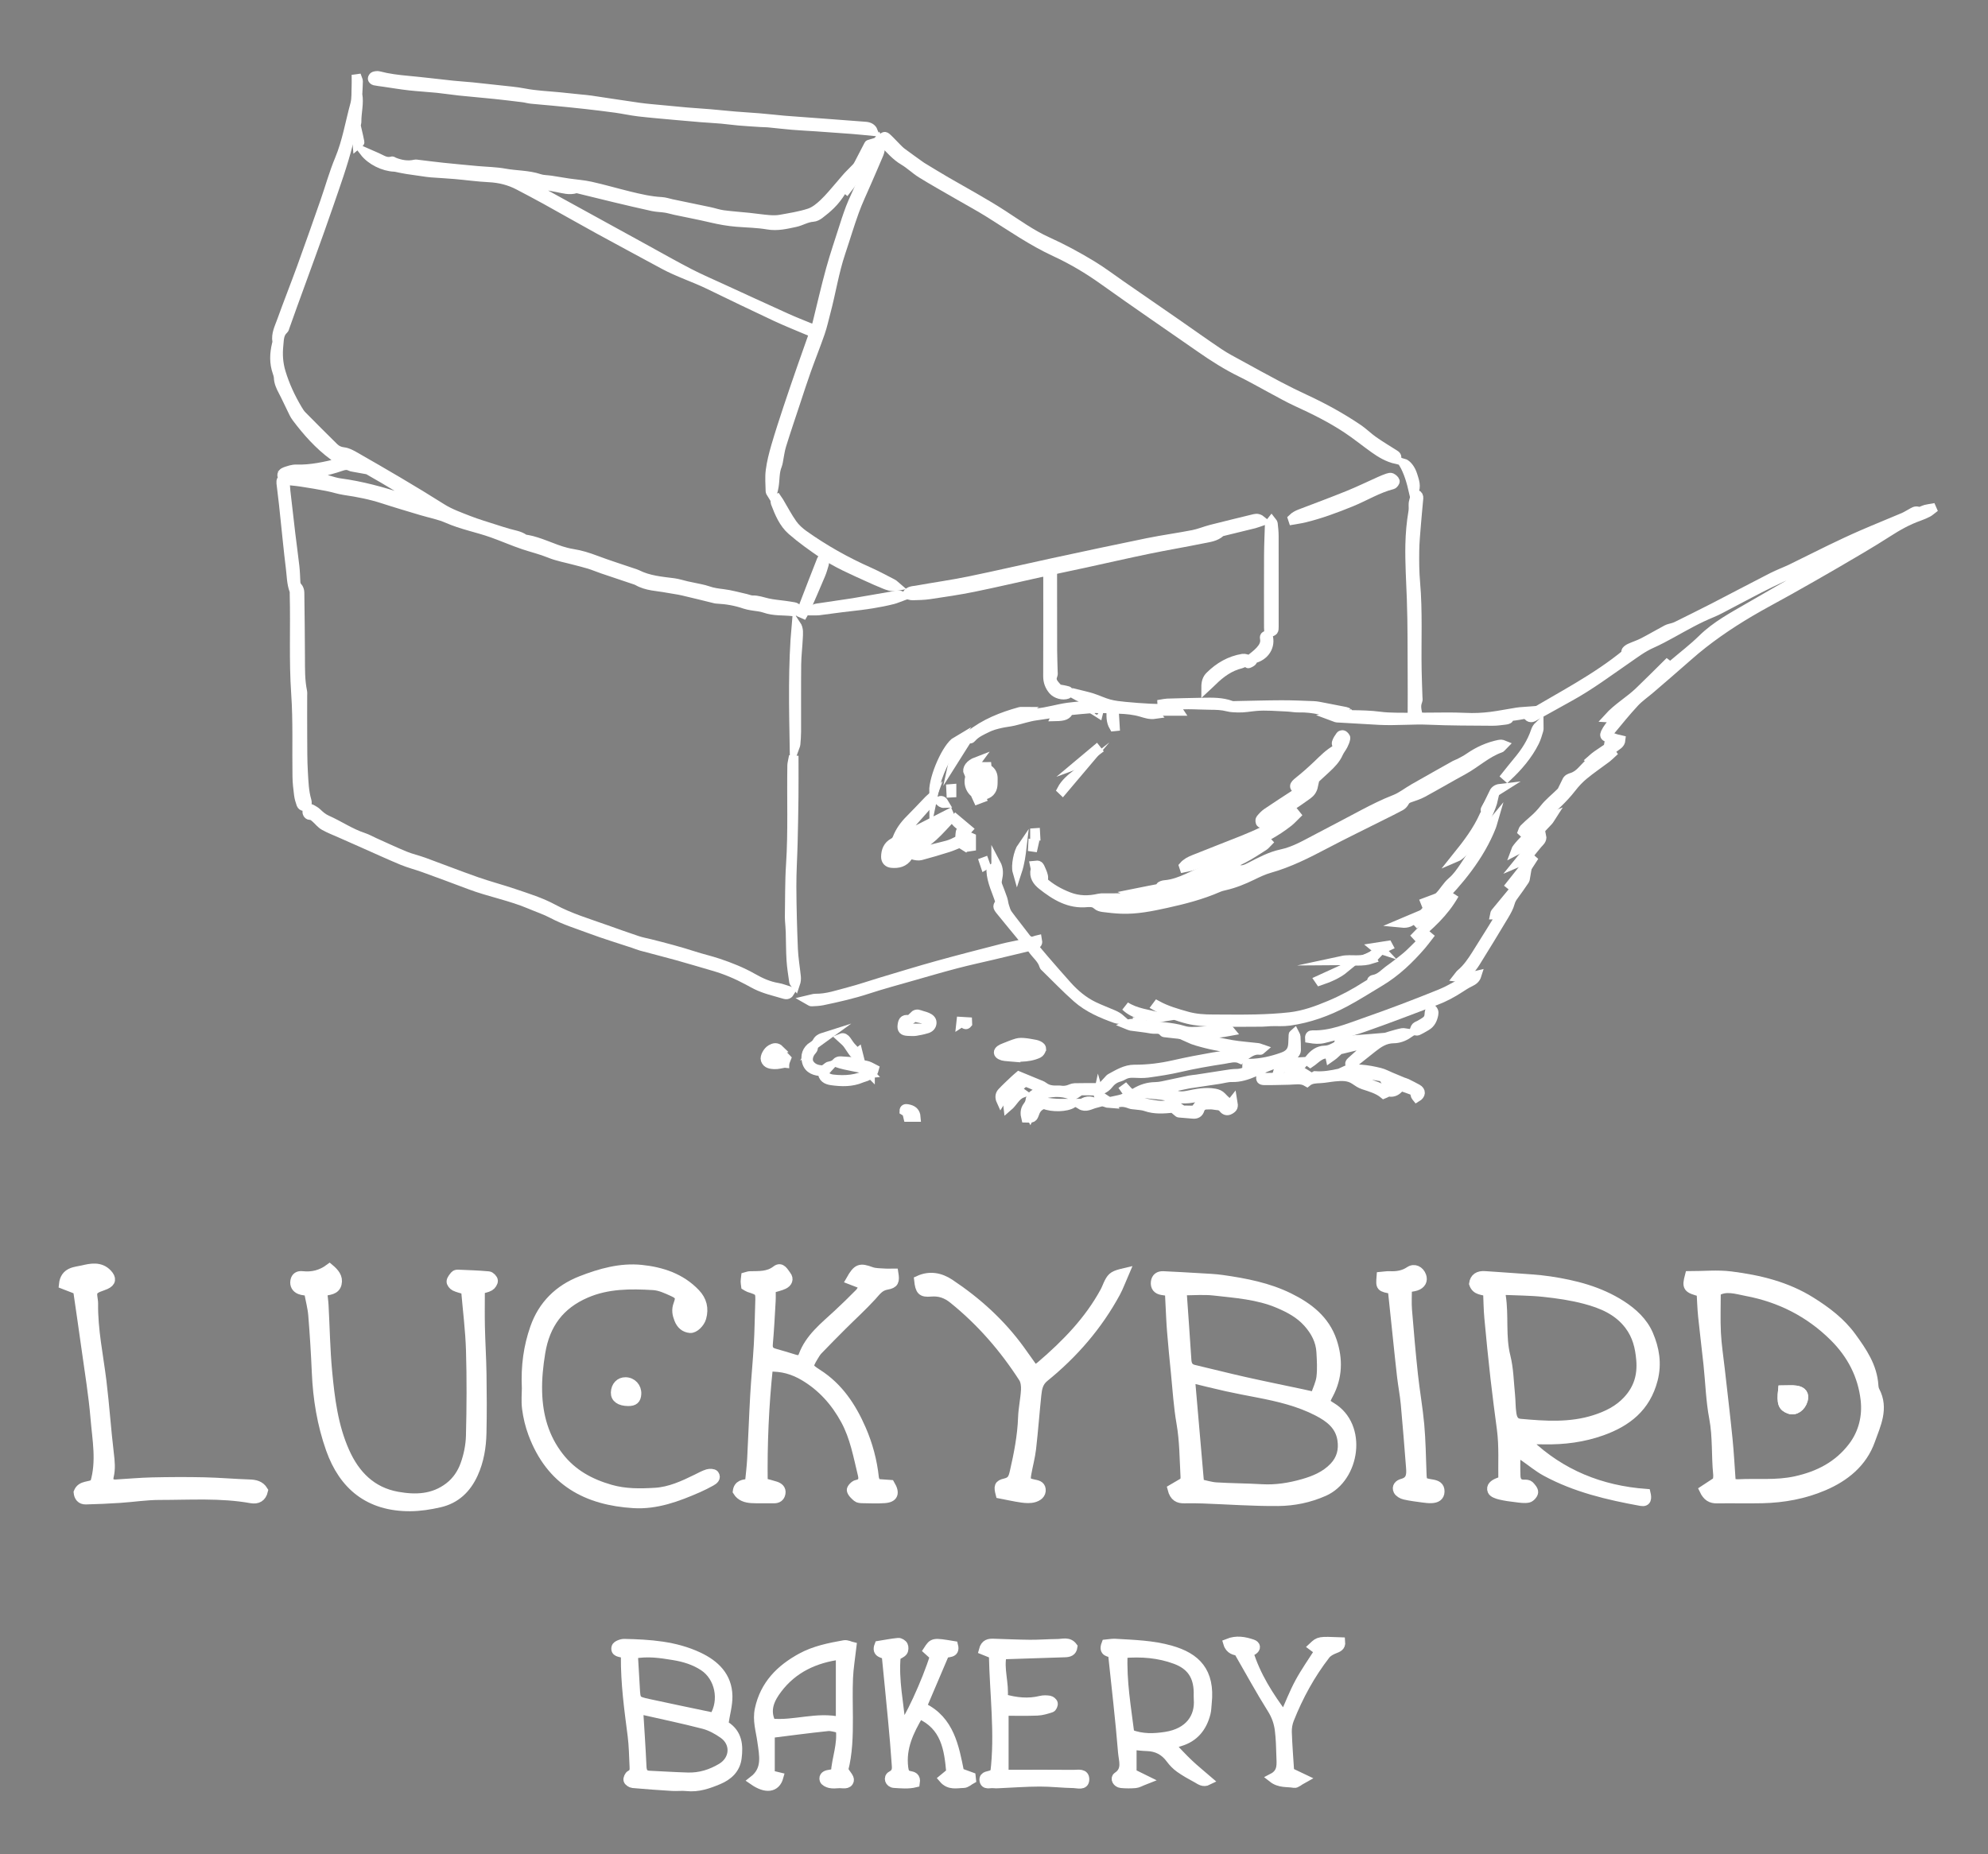 <?xml version="1.0" encoding="utf-8"?>
<!-- Generator: Adobe Illustrator 16.0.0, SVG Export Plug-In . SVG Version: 6.00 Build 0)  -->
<!DOCTYPE svg PUBLIC "-//W3C//DTD SVG 1.1//EN" "http://www.w3.org/Graphics/SVG/1.1/DTD/svg11.dtd">
<svg version="1.1" id="Layer_1" xmlns="http://www.w3.org/2000/svg" xmlns:xlink="http://www.w3.org/1999/xlink" x="0px" y="0px"
	 width="864.516px" height="806.452px" viewBox="0 0 864.516 806.452" enable-background="new 0 0 864.516 806.452"
	 xml:space="preserve">
<rect x="0" y="0" width="864.516" height="806.452" fill="#808080" stroke="none"/>
<path fill-rule="evenodd" clip-rule="evenodd" fill="#FFFFFF" stroke="#FFFFFF" stroke-width="4" stroke-miterlimit="10" d="
	M123.951,208.875c0.113,1.67,0.16,3.248,0.334,4.811c0.688,6.159,1.396,12.315,2.134,18.469c0.567,4.73,1.231,9.449,1.767,14.182
	c0.25,2.214,0.324,4.449,0.422,6.676c0.04,0.9,0.166,1.623,0.871,2.35c0.536,0.551,0.848,1.543,0.86,2.346
	c0.139,9.432,0.232,18.865,0.275,28.298c0.022,4.931-0.089,9.86,0.924,14.729c0.128,0.615,0.045,1.275,0.045,1.916
	c0.002,5.839-0.032,11.68,0.011,17.519c0.038,5.272-0.02,10.555,0.299,15.812c0.25,4.113,0.354,8.279,1.541,12.296
	c0.165,0.559,0.183,1.313-0.065,1.81c-0.5,0.996-2.032,0.84-2.433-0.274c-0.482-1.34-0.885-2.742-1.065-4.15
	c-0.335-2.603-0.641-5.228-0.683-7.847c-0.19-12.068,0.275-24.176-0.56-36.196c-0.999-14.386-0.254-28.747-0.636-43.112
	c-0.015-0.557,0.062-1.162-0.125-1.662c-1.181-3.185-1.145-6.557-1.567-9.852c-0.494-3.857-0.891-7.727-1.302-11.594
	c-0.572-5.375-1.1-10.753-1.683-16.125c-0.334-3.075-0.755-6.141-1.095-9.214c-0.049-0.443-0.019-1.073,0.25-1.337
	c0.543-0.533,0.557-0.861,0.25-1.579c-0.44-1.034,0.529-1.739,1.273-1.997c1.554-0.537,3.221-1.14,4.821-1.086
	c6.385,0.212,12.5-1.204,18.619-2.689c0.212-0.051,0.39-0.249,0.823-0.539c-1.157-0.928-2.2-1.826-3.306-2.64
	c-6.3-4.631-11.417-10.411-16.083-16.614c-0.854-1.135-1.426-2.489-2.065-3.774c-1.276-2.564-2.439-5.188-3.78-7.717
	c-0.983-1.854-1.843-3.692-1.929-5.84c-0.031-0.778-0.282-1.569-0.546-2.315c-1.431-4.049-1.271-8.121-0.281-12.221
	c0.093-0.384,0.255-0.799,0.191-1.166c-0.555-3.193,0.906-5.977,1.916-8.789c2.828-7.877,5.924-15.657,8.782-23.524
	c3.432-9.448,6.755-18.938,10.072-28.428c2.158-6.174,3.897-12.516,6.408-18.538c3.216-7.717,4.512-15.912,6.698-23.88
	c0.701-2.556,0.439-5.378,0.584-8.079c0.053-1.004,0.008-2.014,0.008-3.02c0.174-0.023,0.349-0.047,0.523-0.07
	c0.125,0.367,0.364,0.738,0.357,1.104c-0.034,1.672-0.136,3.344-0.215,5.016c-0.011,0.239-0.072,0.486-0.032,0.717
	c0.686,3.914-0.412,7.766-0.408,11.656c0,0.644,0.029,1.158-0.7,1.764c-0.718,0.598-0.746,2.01-1.113,3.051
	c-0.419,1.188-0.875,2.363-1.322,3.541c-0.169,0.447-0.412,0.872-0.527,1.33c-2.292,9.135-5.512,17.982-8.559,26.867
	c-4.993,14.564-10.397,28.988-15.624,43.473c-1.138,3.154-2.255,6.314-3.387,9.471c-0.134,0.375-0.205,0.851-0.474,1.086
	c-2.096,1.834-1.97,4.393-2.222,6.796c-0.419,3.991-0.202,7.886,0.986,11.821c1.721,5.703,4.186,11.01,7.211,16.094
	c0.568,0.954,1.173,1.93,1.945,2.713c4.59,4.661,9.212,9.291,13.875,13.878c1.128,1.109,2.438,1.751,4.186,1.948
	c1.74,0.195,3.467,1.164,5.044,2.066c12.68,7.254,25.303,14.596,37.654,22.411c3.6,2.278,7.753,3.735,11.755,5.308
	c3.638,1.428,7.413,2.512,11.135,3.725c2.051,0.668,4.107,1.326,6.181,1.916c2.298,0.655,4.718,0.946,6.744,2.373
	c0.125,0.09,0.29,0.147,0.443,0.17c6.302,0.916,11.855,4.189,17.965,5.705c0.924,0.229,1.856,0.435,2.796,0.581
	c3.403,0.53,6.64,1.562,9.867,2.777c5.364,2.021,10.839,3.744,16.267,5.595c0.604,0.206,1.233,0.367,1.798,0.652
	c5.017,2.541,10.501,2.984,15.945,3.678c1.882,0.24,3.709,0.88,5.572,1.294c2.014,0.447,4.043,0.823,6.057,1.27
	c1.087,0.241,2.182,0.491,3.229,0.863c2.122,0.756,4.296,1.032,6.532,1.302c3.37,0.409,6.673,1.369,10.002,2.107
	c0.932,0.207,1.858,0.672,2.779,0.65c2.291-0.055,4.369,0.718,6.537,1.228c2.463,0.579,5.022,0.743,7.539,1.101
	c1.336,0.189,2.674,0.381,4.001,0.623c0.737,0.134,1.529,0.492,1.301,1.352c-0.099,0.369-1.011,0.805-1.494,0.742
	c-4.167-0.536-8.438-0.039-12.526-1.492c-1.839-0.654-3.885-0.722-5.831-1.085c-0.938-0.175-1.891-0.337-2.788-0.646
	c-3.866-1.333-7.842-2.04-11.917-2.247c-0.317-0.016-0.642-0.033-0.95-0.107c-4.711-1.146-9.41-2.348-14.135-3.432
	c-2.235-0.514-4.524-0.779-6.781-1.205c-4.354-0.822-8.912-0.812-12.907-3.127c-0.341-0.197-0.73-0.32-1.107-0.447
	c-4.671-1.57-9.349-3.121-14.015-4.71c-1.962-0.669-3.875-1.489-5.854-2.104c-2.122-0.66-4.295-1.152-6.442-1.732
	c-3.611-0.975-7.355-1.626-10.791-3.03c-3.716-1.52-7.58-2.425-11.347-3.69c-4.6-1.547-9.053-3.521-13.629-5.141
	c-3.218-1.14-6.526-2.031-9.813-2.968c-3.291-0.937-6.517-1.946-9.684-3.335c-3.541-1.553-7.447-2.265-11.18-3.387
	c-5.572-1.676-11.159-3.307-16.689-5.112c-5.478-1.788-11.081-2.882-16.768-3.708c-2.584-0.375-5.093-1.244-7.666-1.742
	c-3.66-0.707-7.339-1.326-11.025-1.887C128.892,209.338,126.525,209.158,123.951,208.875z M184.52,219.582
	c0.051-0.141,0.102-0.282,0.153-0.424c-0.646-0.447-1.271-0.931-1.943-1.335c-5.324-3.202-10.639-6.421-15.994-9.571
	c-4.121-2.426-8.293-4.762-12.453-7.121c-0.154-0.087-0.414,0.014-0.675,0.029c0.416,0.649,0.778,1.216,1.447,2.264
	c-1.249-0.238-2.072-0.214-2.703-0.551c-1.422-0.76-2.704-0.453-4.108,0.033c-6.054,2.093-12.269,3.326-18.706,3.264
	c-0.584-0.006-1.17,0.1-2.019,0.178c1.52,0.822,1.52,0.825,2.856,0.779c4.17-0.142,8.238,0.448,12.239,1.615
	c1.753,0.512,3.514,1.092,5.313,1.332c9.259,1.232,18.21,3.679,27.058,6.588C178.142,217.7,181.34,218.612,184.52,219.582z"/>
<path fill-rule="evenodd" clip-rule="evenodd" fill="#FFFFFF" stroke="#FFFFFF" stroke-width="4" stroke-miterlimit="10" d="
	M158.339,65.971c1.869,0.818,3.734,1.646,5.607,2.457c2.082,0.9,4,2.441,6.527,1.625c0.219-0.071,0.556,0.255,0.848,0.371
	c2.943,1.17,5.947,1.741,9.109,1.016c0.442-0.102,0.941,0.009,1.409,0.064c3.549,0.42,7.092,0.896,10.646,1.268
	c4.981,0.52,9.969,0.977,14.957,1.436c4.041,0.371,8.139,0.408,12.114,1.132c4.998,0.909,10.156,0.699,15.05,2.344
	c1.554,0.522,3.299,0.46,4.95,0.712c2.511,0.383,5.012,0.837,7.526,1.207c3.299,0.487,6.655,0.703,9.898,1.428
	c5.508,1.232,10.936,2.82,16.42,4.164c4.708,1.154,9.424,2.264,14.303,2.522c1.489,0.079,2.952,0.614,4.431,0.923
	c5.446,1.133,10.897,2.242,16.339,3.396c2.022,0.428,4,1.131,6.039,1.402c3.7,0.492,7.433,0.732,11.148,1.121
	c2.922,0.305,5.83,0.756,8.757,0.986c1.649,0.13,3.361,0.152,4.979-0.143c4.219-0.766,8.505-1.417,12.559-2.742
	c2.312-0.756,4.441-2.509,6.258-4.229c2.594-2.457,4.849-5.276,7.205-7.979c1.516-1.737,2.954-3.543,4.635-5.246
	c-0.21,0.521-0.389,1.057-0.637,1.561c-2.194,4.447-4.558,8.797-8.14,12.312c-1.531,1.502-3.195,2.886-4.911,4.175
	c-0.805,0.604-1.856,1.156-2.826,1.213c-2.774,0.162-5.097,1.721-7.668,2.271c-3.911,0.837-7.822,1.802-12.006,1.078
	c-4.447-0.77-9.019-0.814-13.535-1.183c-3.73-0.305-7.393-0.963-11.042-1.823c-5.179-1.223-10.414-2.208-15.621-3.312
	c-1.403-0.297-2.779-0.742-4.191-0.969c-1.878-0.301-3.814-0.295-5.666-0.697c-5.591-1.217-11.158-2.541-16.724-3.869
	c-5.107-1.218-10.199-2.5-15.301-3.739c-0.458-0.111-0.99-0.272-1.406-0.145c-2.747,0.849-5.364,0.011-8.015-0.499
	c-4.285-0.824-8.574-1.631-12.865-2.424c-0.273-0.051-0.58,0.078-1.011,0.146c0.208,0.316,0.284,0.574,0.452,0.666
	c7.477,4.123,14.962,8.23,22.445,12.344c9.935,5.459,19.866,10.925,29.804,16.38c6.16,3.382,12.271,6.858,18.513,10.082
	c4.606,2.378,9.38,4.435,14.094,6.601c9.359,4.301,18.715,8.609,28.101,12.852c3.346,1.514,6.765,2.865,10.168,4.247
	c0.708,0.288,1.494,0.382,2.436,0.612c0.32-0.929,0.63-1.646,0.817-2.395c1.942-7.802,3.708-15.65,5.841-23.399
	c1.774-6.446,3.967-12.776,5.987-19.154c0.554-1.749,1.119-3.495,1.736-5.222c0.591-1.654,1.187-3.312,1.901-4.916
	c3.279-7.358,6.627-14.686,9.875-22.058c0.468-1.063,0.517-2.31,0.775-3.468c0.112-0.504,0.262-1.002,0.625-1.482
	c1.043,2.016,0.976,4.067,0.135,6.075c-1.693,4.046-3.475,8.054-5.208,12.083c-1.827,4.245-3.835,8.425-5.411,12.762
	c-2.148,5.913-3.92,11.961-5.928,17.927c-2.852,8.472-4.174,17.321-6.47,25.929c-0.8,2.998-1.446,6.049-2.458,8.973
	c-1.9,5.49-4.074,10.885-6.024,16.357c-1.631,4.58-3.117,9.211-4.646,13.826c-2.078,6.277-4.208,12.538-6.163,18.854
	c-0.701,2.264-0.95,4.665-1.418,7.001c-0.109,0.544-0.206,1.104-0.417,1.612c-1.221,2.94-0.931,6.112-1.438,9.161
	c-0.18,1.081-0.352,2.163-0.967,3.354c-0.24-0.404-0.68-0.806-0.688-1.215c-0.061-3.018-0.341-6.076,0.043-9.043
	c0.456-3.527,1.342-7.025,2.337-10.449c1.624-5.584,3.438-11.114,5.262-16.638c1.95-5.903,3.985-11.779,6.02-17.655
	c1.72-4.968,3.493-9.918,5.294-15.023c-0.577-0.258-1.057-0.482-1.544-0.689c-4.992-2.13-10.049-4.119-14.963-6.414
	c-9.765-4.562-19.465-9.264-29.164-13.967c-6.443-3.125-13.309-5.289-19.618-8.717c-9.331-5.068-18.704-10.061-28.014-15.166
	c-7.771-4.261-15.463-8.664-23.218-12.955c-3.911-2.165-7.874-4.238-11.832-6.318c-4.045-2.126-8.336-3.186-12.934-3.408
	c-4.916-0.237-9.807-0.938-14.715-1.364c-3.487-0.304-6.986-0.47-10.477-0.735c-1.187-0.09-2.366-0.285-3.546-0.451
	c-2.28-0.32-4.561-0.637-6.835-0.988c-1.171-0.182-2.331-0.437-3.496-0.656c-0.702-0.134-1.401-0.354-2.107-0.382
	C166.89,72.488,161.366,69.896,158.339,65.971z"/>
<path fill-rule="evenodd" clip-rule="evenodd" fill="#FFFFFF" stroke="#FFFFFF" stroke-width="4" stroke-miterlimit="10" d="
	M449.886,376.406c1.988-0.219,1.96-0.206,3.112,2.521c0.593,1.403,1.182,2.773,0.49,4.346c3.339,3.054,7.142,5.168,11.264,6.768
	c4.315,1.675,8.702,1.702,13.155,0.67c0.613-0.143,1.268-0.144,1.902-0.147c2.56-0.016,5.121,0.039,7.677-0.021
	c2.531-0.059,5.059-0.226,7.654-0.779c-0.66-0.285-1.32-0.57-2.492-1.076c2.709-0.544,4.924-0.992,7.141-1.432
	c0.938-0.187,1.883-0.335,2.816-0.538c0.738-0.159,1.467-0.139,1.961-1.061c0.271-0.507,1.348-0.749,2.088-0.812
	c3.479-0.299,6.693-1.521,9.805-2.933c10.104-4.583,20.15-9.293,30.221-13.951c1.434-0.663,2.869-1.318,4.305-1.977
	c0.109,0.12,0.219,0.24,0.33,0.36c-0.561,0.56-1.043,1.242-1.695,1.657c-2.887,1.832-5.736,3.75-8.762,5.329
	c-3.959,2.068-8.072,3.841-12.111,5.757c-0.564,0.268-1.086,0.626-1.547,1.243c0.467-0.081,0.939-0.138,1.398-0.249
	c2.551-0.62,5.09-1.284,7.65-1.861c0.688-0.155,1.484-0.238,2.141-0.047c2.039,0.593,3.715-0.288,5.395-1.15
	c4.336-2.229,8.666-4.575,13.455-5.586c5.916-1.248,10.936-4.369,16.17-7.062c6.604-3.4,13.135-6.94,19.713-10.389
	c4.379-2.297,8.787-4.5,13.422-6.299c2.932-1.139,5.486-3.228,8.256-4.81c5.957-3.403,11.941-6.761,17.924-10.118
	c0.623-0.35,1.334-0.535,1.969-0.867c1.459-0.764,2.895-1.516,4.281-2.473c3.885-2.679,8.184-4.632,12.861-5.598
	c0.387-0.078,0.793-0.1,1.188-0.085c0.207,0.008,0.412,0.149,0.846,0.319c-0.459,0.473-0.814,0.844-1.178,1.209
	c-0.053,0.054-0.137,0.082-0.211,0.109c-6.037,2.132-10.666,6.627-16.188,9.633c-5.885,3.205-11.66,6.611-17.551,9.805
	c-1.799,0.977-3.801,1.602-5.75,2.278c-0.959,0.333-1.656,0.765-2.156,1.708c-0.377,0.716-1.012,1.433-1.713,1.815
	c-2.658,1.447-5.391,2.761-8.096,4.12c-8.273,4.16-16.611,8.196-24.805,12.512c-7.781,4.099-15.582,8.06-24.105,10.455
	c-2.588,0.727-5.066,1.917-7.498,3.099c-3.818,1.856-7.709,3.464-11.857,4.417c-1.004,0.231-2.025,0.48-2.965,0.891
	c-7.271,3.174-14.902,5.146-22.617,6.839c-6.461,1.419-12.941,2.751-19.605,2.487c-2.623-0.104-5.244-0.392-7.847-0.725
	c-0.917-0.117-1.994-0.398-2.628-0.997c-1.119-1.054-2.333-1.247-3.721-1.154c-0.159,0.011-0.321-0.014-0.479,0.004
	c-7.87,0.853-14.027-2.959-19.786-7.528c-2.03-1.61-3.667-3.806-2.92-6.843C450.31,377.708,450.021,377.125,449.886,376.406z"/>
<path fill-rule="evenodd" clip-rule="evenodd" fill="#FFFFFF" stroke="#FFFFFF" stroke-width="4" stroke-miterlimit="10" d="
	M840.245,221.575c-0.609,0.46-1.17,1.017-1.838,1.356c-1.207,0.612-2.449,1.173-3.727,1.617c-4.928,1.715-9.398,4.225-13.791,7.057
	c-7.375,4.755-14.992,9.14-22.568,13.576c-6.744,3.949-13.557,7.782-20.367,11.621c-5.631,3.174-11.375,6.156-16.938,9.447
	c-9.484,5.611-18.555,11.826-26.836,19.147c-5.434,4.804-10.945,9.52-16.438,14.257c-2.295,1.979-4.85,3.704-6.898,5.906
	c-3.629,3.904-6.994,8.059-10.396,12.169c-0.664,0.804-0.998,1.884-1.549,2.964c-1.098-0.221-1.234-0.991-0.801-1.891
	c0.445-0.928,0.986-1.83,1.609-2.65c1.541-2.025,3.152-3.996,4.949-6.258c-2.033,0.355-2.941,2.509-5.27,2.342
	c4.092-4.521,9.168-7.369,13.291-11.304c4.15-3.96,8.184-8.045,12.268-12.075c0.135,0.102,0.27,0.203,0.402,0.305
	c-0.541,0.881-1.082,1.76-1.623,2.641c0.072,0.072,0.146,0.146,0.219,0.22c1.291-1.101,2.58-2.202,3.869-3.303
	c4.182-3.572,8.582-6.923,12.496-10.769c6.004-5.899,13.342-9.756,20.459-13.897c16.766-9.755,33.709-19.204,50.572-28.79
	c0.959-0.545,1.855-1.2,2.615-2.189c-1,0.363-2.004,0.725-3.002,1.092c-6.771,2.496-12.973,6.174-19.434,9.319
	c-7.244,3.528-14.666,6.692-21.912,10.22c-6.025,2.934-11.902,6.174-17.854,9.259c-2.412,1.25-4.783,2.618-7.293,3.636
	c-6.092,2.469-11.758,5.737-17.49,8.896c-2.863,1.577-5.752,3.134-8.736,4.456c-3.914,1.731-7.266,4.307-10.744,6.703
	c-8.209,5.658-16.197,11.648-24.971,16.459c-4.971,2.725-9.891,5.545-14.865,8.264c-0.895,0.488-1.898,1.344-3.188,0.128
	c14.471-8.745,29.561-16.312,42.809-27.225c-0.031-0.196-0.346-0.862-0.139-1.149c0.395-0.545,1.039-0.986,1.67-1.271
	c1.887-0.854,3.883-1.482,5.717-2.432c3.471-1.797,6.84-3.793,10.295-5.621c0.879-0.465,1.928-0.602,2.889-0.916
	c0.525-0.172,1.053-0.364,1.547-0.61c5.285-2.632,10.592-5.226,15.842-7.929c8.518-4.384,16.979-8.882,25.508-13.244
	c2.768-1.414,5.713-2.477,8.514-3.831c5.604-2.712,11.141-5.558,16.744-8.265c4.525-2.186,9.072-4.336,13.68-6.342
	c6.072-2.643,12.221-5.111,18.316-7.701c1.17-0.498,2.229-1.248,3.369-1.822c0.922-0.464,1.65-1.184,3.01-0.727
	c0.855,0.289,2.078-0.58,3.156-0.855c0.865-0.221,1.76-0.328,2.641-0.486C840.104,221.244,840.174,221.409,840.245,221.575z"/>
<path fill-rule="evenodd" clip-rule="evenodd" fill="#FFFFFF" stroke="#FFFFFF" stroke-width="4" stroke-miterlimit="10" d="
	M607.181,199.812c-3.625-0.812-6.699-2.645-9.621-4.729c-4.021-2.869-7.861-6.008-11.98-8.725
	c-6.807-4.49-14.102-8.111-21.518-11.504c-3.84-1.756-7.514-3.876-11.248-5.861c-4.369-2.322-8.654-4.818-13.1-6.984
	c-6.195-3.02-11.965-6.699-17.602-10.625c-14.076-9.807-28.258-19.465-42.209-29.445c-6.663-4.766-13.663-8.924-21.034-12.331
	c-10.061-4.649-19.079-10.933-28.395-16.78c-4.591-2.881-9.376-5.451-14.069-8.171c-5.241-3.038-10.537-5.989-15.689-9.173
	c-2.703-1.67-5.012-3.988-7.745-5.594c-3.457-2.03-5.922-5.046-8.69-7.773c-0.437-0.43-0.707-1.029-1.033-1.52
	c1.206-1.406,1.494-1.547,2.494-0.639c1.474,1.34,2.801,2.841,4.213,4.25c0.726,0.725,1.446,1.475,2.265,2.084
	c2.555,1.902,5.154,3.743,7.738,5.605c0.323,0.232,0.644,0.471,0.983,0.676c3.481,2.103,6.939,4.246,10.457,6.287
	c8.208,4.763,16.567,9.256,24.551,14.422c6.353,4.11,12.516,8.598,19.449,11.73c6.783,3.063,13.311,6.598,19.648,10.459
	c4.281,2.607,8.291,5.663,12.421,8.52c7.939,5.488,15.885,10.968,23.814,16.469c6.293,4.363,12.512,8.832,18.873,13.095
	c2.908,1.95,6.057,3.554,9.133,5.247c5.521,3.038,11.043,6.08,16.619,9.018c3.811,2.007,7.674,3.925,11.582,5.732
	c8.057,3.728,15.812,7.986,23.16,12.959c2.301,1.557,4.285,3.58,6.562,5.178c2.932,2.057,6.006,3.914,9.039,5.824
	C607.034,198.008,607.81,198.426,607.181,199.812z"/>
<path fill-rule="evenodd" clip-rule="evenodd" fill="#FFFFFF" stroke="#FFFFFF" stroke-width="4" stroke-miterlimit="10" d="
	M548.94,226.621c-1.477,0.508-2.484,0.938-3.535,1.2c-4.555,1.142-9.123,2.233-13.684,3.349c-0.305,0.075-0.67,0.129-0.881,0.327
	c-2.182,2.039-5.049,2.31-7.736,2.858c-7.865,1.605-15.787,2.928-23.648,4.551c-9.189,1.896-18.334,3.998-27.501,5.996
	c-4.043,0.881-8.095,1.719-12.139,2.594c-0.686,0.148-1.354,0.383-2.132,0.607c0,0.896-0.001,1.691,0,2.484
	c0.007,10.715-0.005,21.43,0.03,32.145c0.01,3.114,0.156,6.228,0.228,9.342c0.013,0.556,0.13,1.185-0.079,1.658
	c-1.131,2.564,0.772,4.023,2.087,5.605c0.405,0.488,1.448,0.459,2.205,0.641c0.761,0.183,1.544,0.285,2.283,0.528
	c0.192,0.063,0.383,0.54,0.343,0.79c-0.04,0.247-0.332,0.551-0.584,0.65c-1.967,0.776-4.944-0.062-6.325-1.709
	c-1.491-1.779-2.233-3.748-2.224-6.137c0.062-14.233,0.029-28.467,0.029-42.7c0-0.86,0-1.722,0-2.792
	c-1.197,0.154-2.129,0.202-3.027,0.4c-9.788,2.154-19.546,4.455-29.365,6.459c-6.3,1.285-12.677,2.209-19.04,3.156
	c-2.433,0.361-4.921,0.393-7.387,0.463c-0.777,0.021-1.564-0.318-2.565-0.541c1.179-1.713,2.767-1.562,4.084-1.8
	c7.664-1.387,15.389-2.458,23.015-4.021c12.075-2.475,24.078-5.295,36.128-7.891c13.84-2.982,27.683-5.954,41.554-8.78
	c6.535-1.331,13.16-2.22,19.707-3.498c2.725-0.532,5.328-1.649,8.027-2.339c6.244-1.596,12.514-3.091,18.773-4.629
	C546.644,225.328,547.591,225.511,548.94,226.621z"/>
<path fill-rule="evenodd" clip-rule="evenodd" fill="#FFFFFF" stroke="#FFFFFF" stroke-width="4" stroke-miterlimit="10" d="
	M343.745,431.215c-0.841,1.394-1.38,1.645-2.836,1.21c-4.032-1.204-8.166-2.109-11.975-3.98c-1.216-0.597-2.394-1.271-3.586-1.914
	c-4.788-2.583-9.763-4.707-14.998-6.214c-5.201-1.497-10.378-3.077-15.592-4.525c-5.28-1.468-10.596-2.805-15.887-4.235
	c-1.15-0.312-2.252-0.794-3.386-1.172c-6.279-2.091-12.63-3.992-18.822-6.314c-5.512-2.066-11.166-3.782-16.417-6.568
	c-3.088-1.639-6.459-2.739-9.688-4.116c-8.527-3.64-17.705-5.267-26.35-8.549c-6.63-2.519-13.287-4.969-19.954-7.388
	c-3.069-1.113-6.266-1.9-9.276-3.148c-5.671-2.352-11.25-4.928-16.866-7.412c-3.346-1.479-6.693-2.955-10.035-4.443
	c-2.393-1.065-4.861-1.999-7.133-3.28c-1.341-0.757-2.356-2.085-3.531-3.141c-0.761-0.684-1.446-1.389-2.65-1.411
	c-0.891-0.017-1.452-1.16-1.144-1.972c0.351-0.92,1.06-1.202,1.92-0.727c0.828,0.457,1.686,0.932,2.359,1.578
	c1.274,1.223,2.583,2.352,4.215,3.076c5.375,2.382,10.254,5.788,15.896,7.639c1.658,0.544,3.199,1.438,4.801,2.156
	c4.44,1.989,8.843,4.07,13.342,5.916c2.646,1.085,5.478,1.704,8.17,2.688c7.64,2.79,15.212,5.768,22.885,8.46
	c5.415,1.9,10.988,3.347,16.423,5.196c5.733,1.951,11.548,3.738,16.912,6.638c7.266,3.929,15.159,6.256,22.883,9.014
	c4.579,1.635,9.159,3.271,13.771,4.81c1.803,0.602,3.694,0.936,5.543,1.398c6.405,1.604,12.786,3.287,19.074,5.32
	c3.482,1.126,7.067,1.937,10.538,3.096c5.218,1.742,10.305,3.769,15.128,6.519c3.288,1.875,6.787,3.467,10.639,4.098
	C339.979,429.819,341.76,430.599,343.745,431.215z"/>
<path fill-rule="evenodd" clip-rule="evenodd" fill="#FFFFFF" stroke="#FFFFFF" stroke-width="4" stroke-miterlimit="10" d="
	M509.722,647.611c1.719-1.005,3.439-2.012,5.441-3.186c0.055-0.509,0.251-1.294,0.208-2.063c-0.432-7.812-0.4-15.631-1.763-23.414
	c-1.261-7.214-1.685-14.577-2.422-21.881c-0.609-6.022-1.194-12.051-1.684-18.087c-0.322-3.979-0.459-7.973-0.676-11.96
	c-0.09-1.724-0.168-3.448-0.255-5.257c-1.343-0.194-2.277-0.317-3.204-0.465c-2.096-0.332-3.133-1.574-2.889-3.677
	c0.224-1.914,1.511-2.785,3.353-2.699c5.265,0.248,10.525,0.534,15.786,0.858c3.349,0.206,6.717,0.319,10.034,0.795
	c9.968,1.429,19.846,3.312,28.981,7.818c8.394,4.144,15.59,9.647,18.711,18.923c2.646,7.859,2.465,15.693-1.539,23.191
	c-1.7,3.181-1.794,3.649,1.17,5.422c13.905,8.315,10.309,30.887-3.192,36.86c-6.493,2.872-13.151,4.208-19.947,4.27
	c-10.871,0.1-21.75-0.711-32.624-1.104c-2.729-0.098-5.461-0.128-8.189-0.068C512.494,651.943,510.625,651.17,509.722,647.611z
	 M521.618,645.305c2.355,0.495,4.813,1.319,7.313,1.475c6.553,0.408,13.132,0.4,19.688,0.793c6.179,0.369,12.194-0.595,18.04-2.266
	c4.915-1.403,9.705-3.384,13.387-7.241c3.223-3.378,4.236-7.412,3.525-11.931c-0.985-6.252-5.508-9.575-10.588-12.204
	c-8.146-4.216-17-6.287-25.938-8.019c-4.542-0.879-9.096-1.723-13.615-2.727c-5.111-1.134-10.188-2.428-15.79-3.776
	C518.967,614.718,520.259,629.605,521.618,645.305z M514.013,561.429c0.746,10.699,1.46,20.402,2.081,30.109
	c0.141,2.188,0.883,3.598,3.176,4.13c7.259,1.687,14.479,3.555,21.749,5.186c8.382,1.883,16.803,3.587,25.208,5.373
	c1.672,0.357,3.341,0.744,5.536,1.232c1.029-3.063,2.379-5.677,2.709-8.413c0.432-3.596,0.196-7.296-0.004-10.939
	c-0.271-4.97-2.501-9.111-5.795-12.792c-3.505-3.918-7.95-6.277-12.692-8.292c-8.97-3.812-18.569-4.43-28.046-5.51
	C523.549,561.014,519.062,561.429,514.013,561.429z"/>
<path fill-rule="evenodd" clip-rule="evenodd" fill="#FFFFFF" stroke="#FFFFFF" stroke-width="4" stroke-miterlimit="10" d="
	M664.618,627.686c14.255,13.501,31.391,20.481,51.182,21.938c0.447,1.908,0.471,3.891-2.136,3.416
	c-14.341-2.604-28.51-5.907-41.453-12.938c-3.357-1.823-6.329-4.348-9.497-6.522c-0.859-0.591-1.79-1.077-3.549-2.126
	c0,4.083-0.11,7.369,0.039,10.644c0.098,2.151,1.154,3.611,3.663,3.487c0.762-0.037,1.786,0.067,2.261,0.538
	c0.816,0.816,1.853,2.022,1.767,2.966c-0.09,0.942-1.334,2.314-2.281,2.513c-1.657,0.348-3.482,0.033-5.218-0.173
	c-2.367-0.28-4.754-0.583-7.066-1.146c-1.264-0.311-3.039-0.903-3.443-1.854c-0.75-1.747,0.766-2.866,2.363-3.523
	c0.593-0.243,1.189-0.465,2.324-0.907c-0.138-7.351,0.361-14.852-0.621-22.355c-0.974-7.422-1.971-14.842-2.807-22.279
	c-0.978-8.726-1.857-17.465-2.658-26.207c-0.333-3.663-0.361-7.355-0.534-11.195c-2.116-0.916-5.033-0.375-6.097-3.615
	c0.357-2.56,2.073-3.679,4.923-3.461c3.981,0.305,7.969,0.509,11.946,0.824c5.418,0.431,10.871,0.645,16.234,1.451
	c10.929,1.643,21.561,4.355,31.034,10.415c5.104,3.263,9.595,7.439,11.931,12.887c2.622,6.116,3.796,12.587,1.967,19.62
	c-3.141,12.062-11.362,18.451-22.315,22.357c-8.052,2.87-16.398,3.955-24.929,3.792c-2.195-0.041-4.389-0.006-6.584-0.006
	C664.916,626.712,664.767,627.198,664.618,627.686z M653.06,561.202c-0.165,1.518-0.326,2.011-0.251,2.466
	c1.366,8.706-0.157,17.59,2.03,26.31c1.351,5.376,1.429,11.079,1.994,16.642c0.275,2.709,0.185,5.461,0.585,8.146
	c0.302,2.045,0.919,4.108,3.655,4.357c10.89,0.995,21.78,1.735,32.408-1.662c5.363-1.716,10.373-4.135,14.314-8.426
	c4.601-5.009,6.329-10.674,5.755-17.517c-0.467-5.603-1.688-10.593-5.135-15.131c-4.864-6.407-11.805-9.263-19.095-11.202
	c-5.826-1.551-11.876-2.431-17.882-3.074C665.438,561.468,659.373,561.487,653.06,561.202z"/>
<path fill-rule="evenodd" clip-rule="evenodd" fill="#FFFFFF" stroke="#FFFFFF" stroke-width="4" stroke-miterlimit="10" d="
	M379.727,57.115c-3.187-0.301-6.165-0.623-9.15-0.855c-5.154-0.402-10.312-0.758-15.469-1.113
	c-3.498-0.241-7.002-0.395-10.495-0.686c-3.48-0.288-6.95-0.715-10.428-1.047c-1.111-0.106-2.234-0.084-3.35-0.156
	c-3.175-0.206-6.352-0.39-9.521-0.66c-2.533-0.215-5.052-0.59-7.584-0.812c-2.931-0.257-5.871-0.398-8.804-0.632
	c-3.489-0.277-6.977-0.585-10.462-0.906c-5.543-0.51-11.094-0.959-16.622-1.596c-3.388-0.39-6.731-1.152-10.112-1.619
	c-4.484-0.621-8.98-1.154-13.479-1.657c-4.582-0.513-9.172-0.956-13.761-1.401c-3.162-0.307-6.332-0.535-9.492-0.859
	c-1.181-0.122-2.336-0.479-3.516-0.624c-4.099-0.507-8.199-1.011-12.308-1.437c-5.14-0.534-10.291-0.956-15.43-1.493
	c-3.237-0.339-6.455-0.862-9.693-1.189c-4.034-0.407-8.089-0.61-12.117-1.062c-3.707-0.417-7.389-1.048-11.083-1.582
	c-1.338-0.193-2.688-0.328-4.007-0.607c-0.363-0.076-0.875-0.566-0.889-0.885c-0.015-0.365,0.375-0.971,0.717-1.082
	c0.65-0.212,1.441-0.336,2.087-0.165c4.081,1.081,8.234,1.582,12.43,1.968c6.643,0.611,13.265,1.444,19.9,2.142
	c2.771,0.291,5.557,0.438,8.33,0.716c3.952,0.395,7.9,0.827,11.846,1.282c3.549,0.409,7.131,0.671,10.629,1.354
	c5.176,1.009,10.419,1.185,15.635,1.704c2.925,0.292,5.849,0.605,8.772,0.909c1.502,0.155,3.012,0.259,4.505,0.479
	c7.067,1.042,14.123,2.163,21.196,3.158c3.222,0.454,6.475,0.694,9.715,1.011c3.64,0.357,7.279,0.719,10.923,1.027
	c3.41,0.289,6.827,0.484,10.237,0.771c3.563,0.302,7.12,0.697,10.684,0.992c3.492,0.291,6.994,0.471,10.485,0.766
	c3.64,0.309,7.272,0.704,10.91,1.044c1.428,0.134,2.86,0.22,4.29,0.325c5.709,0.424,11.419,0.846,17.129,1.271
	c4.676,0.349,9.354,0.686,14.027,1.061C377.908,55.089,379.164,55.66,379.727,57.115z"/>
<path fill-rule="evenodd" clip-rule="evenodd" fill="#FFFFFF" stroke="#FFFFFF" stroke-width="4" stroke-miterlimit="10" d="
	M505.296,306.213c0.752-0.12,1.502-0.324,2.256-0.346c5.109-0.147,10.217-0.282,15.326-0.368c4.23-0.071,8.467-0.203,12.545,1.313
	c0.641,0.238,1.426,0.129,2.143,0.116c6.543-0.114,13.088-0.323,19.631-0.34c4.709-0.012,9.422,0.19,14.129,0.38
	c1.344,0.055,2.682,0.366,4.012,0.617c3.277,0.615,6.549,1.258,9.818,1.91c0.383,0.076,0.744,0.274,1.09,0.463
	c0.025,0.014-0.162,0.415-0.324,0.82c0.66,0.039,1.406,0.113,2.154,0.123c3.98,0.057,7.932,0.125,11.918,0.658
	c4.551,0.607,9.213,0.371,14.002,0.506c0.064-0.963,0.15-1.656,0.152-2.348c0.014-5.039,0.041-10.078,0.006-15.117
	c-0.078-11.35,0.043-22.706-0.367-34.044c-0.287-7.894-0.803-15.78-0.637-23.683c0.1-4.771,0.512-9.525,1.318-14.24
	c0.16-0.936,0.135-1.914,0.1-2.869c-0.062-1.729,0.625-3.213,1.324-4.85c0.885,0.403,1.113,1.031,1.049,1.771
	c-0.33,3.803-0.727,7.601-1.025,11.406c-0.305,3.882-0.689,7.768-0.738,11.656c-0.059,4.545-0.02,9.114,0.377,13.638
	c1.115,12.688,0.43,25.396,0.664,38.092c0.072,3.908,0.24,7.815,0.357,11.722c0.018,0.56,0.166,1.194-0.041,1.668
	c-0.994,2.294-0.293,4.494,0.283,6.979c0.77,0.042,1.615,0.126,2.461,0.128c6,0.012,12.008-0.207,17.994,0.086
	c3.689,0.182,7.324,0.025,10.947-0.426c3.859-0.48,7.678-1.29,11.525-1.877c1.551-0.238,3.135-0.266,5.02-0.414
	c-0.684,1.219-1.592,1.27-2.387,1.436c-1.248,0.258-2.51,0.443-3.771,0.63c-0.916,0.136-1.873-0.024-2.398,1.151
	c-0.18,0.398-1.113,0.567-1.727,0.641c-1.814,0.219-3.645,0.486-5.467,0.471c-9.18-0.081-18.371-0.035-27.539-0.447
	c-7.25-0.326-14.475,0.445-21.709,0.062c-6.125-0.324-12.25-0.684-18.373-1.057c-0.418-0.025-0.822-0.286-1.738-0.623
	c1.377-0.275,2.219-0.443,3.062-0.613c-5.863-1.563-11.611-3.283-17.691-3.112c-1.816,0.052-3.639-0.339-5.461-0.406
	c-4.459-0.165-8.955-0.628-13.371-0.243c-2.59,0.227-5.178,0.745-7.805,0.662c-1.502-0.047-3.049-0.074-4.486-0.451
	c-2.51-0.658-5.029-0.716-7.586-0.727c-3.193-0.014-6.385-0.227-9.576-0.229c-3.033-0.002-6.064,0.17-9.098,0.235
	c-0.775,0.017-1.555-0.079-2.332-0.122C505.306,306.473,505.3,306.344,505.296,306.213z"/>
<path fill-rule="evenodd" clip-rule="evenodd" fill="#FFFFFF" stroke="#FFFFFF" stroke-width="4" stroke-miterlimit="10" d="
	M734.707,554.896c6.207,0,12.233-0.616,18.083,0.128c12.233,1.553,24.144,4.396,34.838,11.122
	c6.717,4.224,12.947,8.919,17.623,15.373c4.621,6.372,9.088,12.863,9.603,21.134c0.047,0.789,0.192,1.645,0.554,2.33
	c4.043,7.612,0.443,14.716-1.99,21.551c-3.463,9.73-11.114,15.909-20.427,19.871c-8.444,3.592-17.396,5.229-26.559,5.441
	c-6.587,0.15-13.183-0.046-19.774,0.064c-2.571,0.041-4.275-0.907-5.661-3.842c1.743-1.145,3.482-2.286,5.779-3.796
	c0.047-0.534,0.35-1.804,0.228-3.031c-0.817-8.122-0.188-16.298-1.728-24.435c-1.449-7.661-1.661-15.554-2.485-23.337
	c-0.738-6.992-1.629-13.967-2.34-20.961c-0.353-3.498-0.451-7.023-0.659-10.46C733.725,560.438,733.379,559.968,734.707,554.896z
	 M752.848,645.128c1.198,0.122,2.132,0.34,3.05,0.293c8.268-0.423,16.509,0.516,24.835-1.288
	c10.195-2.208,18.695-6.652,24.949-14.861c4.519-5.928,6.266-13.147,5.449-20.396c-1.193-10.593-5.916-19.744-13.58-27.358
	c-10.67-10.604-23.532-17.079-38.136-19.812c-4.267-0.799-9.068-2.517-13.108,0.222c0,6.121-0.228,12.025,0.067,17.906
	c0.263,5.247,1.091,10.464,1.676,15.695c1.135,10.141,2.359,20.271,3.376,30.422C752.051,632.136,752.357,638.352,752.848,645.128z"
	/>
<path fill-rule="evenodd" clip-rule="evenodd" fill="#FFFFFF" stroke="#FFFFFF" stroke-width="4" stroke-miterlimit="10" d="
	M375.786,558.984c-2.412-0.927-4.106-1.576-5.878-2.257c2.908-5.128,4.079-5.438,8.943-3.667c1.732,0.63,3.737,0.565,5.625,0.702
	c1.407,0.104,2.828,0.021,4.208,0.021c0.556,3.471,0.231,4.621-3.005,5.175c-3.27,0.562-4.625,2.76-6.554,4.86
	c-4.106,4.472-8.613,8.574-12.917,12.867c-3.508,3.498-6.982,7.029-10.415,10.598c-0.766,0.797-1.353,1.782-1.925,2.74
	c-2.639,4.409-2.61,4.746,1.72,7.521c9.133,5.845,14.788,14.433,19.007,24.101c2.938,6.732,4.826,13.792,5.602,21.125
	c0.082,0.771,0.507,1.504,0.865,2.515c2.035,0.144,4.076,0.288,6.089,0.43c2.249,3.799,1.474,5.816-2.524,6.095
	c-3.201,0.223-6.428,0.081-9.643,0.023c-0.779-0.014-1.756-0.088-2.287-0.547c-1.012-0.872-2.222-1.949-2.453-3.117
	c-0.135-0.682,1.365-2.295,2.314-2.466c2.781-0.5,2.961-2.344,2.485-4.293c-1.966-8.056-3.396-16.267-7.438-23.71
	c-4.313-7.944-10.118-14.453-17.867-19.064c-4.556-2.711-9.558-4.299-15.615-3.996c-1.776,16.755-2.497,33.444-2.271,50.224
	c2.086,0.575,3.77,0.974,5.411,1.508c1.484,0.484,2.628,1.415,2.318,3.168c-0.291,1.639-1.379,2.379-3.101,2.342
	c-3.214-0.071-6.439,0.111-9.643-0.083c-2.419-0.148-4.761-0.818-6.171-3.133c0.349-2.903,2.603-3.288,5.263-3.362
	c0.356-3.765,0.805-7.226,0.989-10.698c0.496-9.278,0.801-18.567,1.33-27.842c0.418-7.322,1.151-14.628,1.567-21.95
	c0.335-5.918,0.399-11.85,0.601-17.776c0.184-5.397,0.192-5.39-4.777-6.997c-0.441-0.144-0.823-0.464-1.351-0.77
	c-0.072-0.579-0.208-1.204-0.211-1.83c-0.004-0.63,0.124-1.26,0.212-2.053c0.632-0.165,1.22-0.437,1.815-0.452
	c3.97-0.117,7.909,0.283,11.46-2.492c2.192-1.716,3.365,0.936,4.453,2.319c1.28,1.628,0.487,3.169-1.146,3.964
	c-1.543,0.75-3.293,1.075-5.552,1.772c0,1.7,0.09,3.594-0.016,5.477c-0.354,6.225-0.677,12.451-1.225,18.659
	c-0.196,2.221,0.629,3.315,2.589,3.889c2.895,0.847,5.805,1.647,8.674,2.574c1.755,0.564,3.174,0.553,3.909-1.441
	c2.851-7.733,9.155-12.58,14.897-17.914c3.283-3.048,6.503-6.169,9.64-9.367C374.625,561.522,375.052,560.267,375.786,558.984z"/>
<path fill-rule="evenodd" clip-rule="evenodd" fill="#FFFFFF" stroke="#FFFFFF" stroke-width="4" stroke-miterlimit="10" d="
	M134.174,561.662c-1.271-0.21-2.602-0.206-3.746-0.67c-1.628-0.657-2.477-2.037-2.15-3.874c0.308-1.737,1.492-2.397,3.157-2.211
	c4.302,0.483,8.247-0.475,11.862-3.172c2.222,1.865,3.933,3.832,3.276,6.639c-0.671,2.87-3.486,2.864-6.326,3.409
	c0.224,2.067,0.529,4.05,0.637,6.04c0.522,9.589,0.657,19.216,1.562,28.768c1.128,11.89,2.583,23.782,7.54,34.885
	c4.518,10.123,11.66,17.358,22.835,19.362c7.834,1.408,15.625,1.196,22.478-4.078c3.331-2.564,5.542-5.942,6.872-9.611
	c1.447-3.99,2.349-8.378,2.456-12.619c0.313-12.373,0.386-24.769,0.019-37.139c-0.26-8.757-1.387-17.488-2.135-26.315
	c-1.822-0.565-3.408-0.87-4.797-1.566c-0.722-0.361-1.576-1.455-1.513-2.14c0.085-0.937,0.922-1.852,1.573-2.664
	c0.25-0.313,0.882-0.471,1.33-0.451c4.472,0.185,8.95,0.326,13.403,0.732c0.771,0.07,1.95,1.281,2.008,2.035
	c0.064,0.82-0.769,2.06-1.558,2.517c-1.208,0.701-2.712,0.892-4.108,1.304c0,5.384-0.094,10.796,0.023,16.202
	c0.152,6.897,0.595,13.789,0.697,20.687c0.126,8.521,0.174,17.049-0.019,25.565c-0.139,6.084-1.083,12.031-3.666,17.704
	c-2.997,6.582-7.708,11.056-14.724,12.663c-4.179,0.958-8.522,1.643-12.795,1.662c-17.941,0.081-29.034-9.198-34.644-25.033
	c-3.806-10.745-5.633-21.887-6.121-33.279c-0.355-8.315-0.868-16.63-1.545-24.926C135.787,568.764,134.888,565.491,134.174,561.662z
	"/>
<path fill-rule="evenodd" clip-rule="evenodd" fill="#FFFFFF" stroke="#FFFFFF" stroke-width="4" stroke-miterlimit="10" d="
	M228.94,603.887c-0.46-9.836,0.76-18.177,3.581-26.266c3.494-10.025,10.482-16.827,20.193-20.631
	c8.368-3.278,17.199-5.739,26.181-4.819c8.74,0.894,17.181,3.599,23.602,10.374c2.914,3.074,3.743,6.598,2.64,10.603
	c-0.644,2.338-3.19,4.812-4.993,4.651c-2.429-0.214-4.031-1.654-4.948-3.969c-0.855-2.157-1.229-4.13-0.341-6.485
	c1.16-3.084,0.755-4.054-2.154-5.387c-2.734-1.25-5.671-2.638-8.586-2.812c-9.923-0.595-19.841-0.657-29.289,3.431
	c-11.417,4.941-17.682,13.399-19.704,25.756c-0.941,5.752-1.521,11.411-1.365,17.16c0.28,10.302,2.938,19.846,9.399,28.141
	c5.749,7.381,13.321,11.542,22.231,14.11c6.524,1.882,13.047,1.771,19.545,1.384c6.409-0.383,12.331-3.111,18.087-5.946
	c1.56-0.768,3.098-1.645,4.746-2.14c0.895-0.269,2.514-0.206,2.909,0.348c0.978,1.376-0.248,2.363-1.404,2.999
	c-1.83,1.006-3.69,1.967-5.6,2.806c-8.979,3.938-18.212,7.404-28.149,6.789c-20.046-1.236-36.024-9.356-43.873-30.562
	c-1.267-3.424-2.138-7.07-2.613-10.69C228.597,609.412,228.94,605.993,228.94,603.887z"/>
<path fill-rule="evenodd" clip-rule="evenodd" fill="#FFFFFF" stroke="#FFFFFF" stroke-width="4" stroke-miterlimit="10" d="
	M544.229,464.108c-0.678-0.147-1.355-0.294-2.039-0.442c-0.018-1.026,0.637-1.09,1.275-1.102c4.906-0.09,9.604-1.147,14.217-2.794
	c3-1.071,4.404-2.681,4.541-5.914c0.055-1.271,0.094-2.544,0.164-3.815c0.006-0.105,0.209-0.2,0.545-0.502
	c0.234,0.481,0.59,0.889,0.615,1.316c0.119,1.989,0.191,3.985,0.176,5.978c-0.004,0.504-0.303,1.077-0.627,1.493
	c-0.832,1.065-1.754,2.061-2.398,2.807c-1.49,0.235-2.684,0.229-3.729,0.622c-3.879,1.459-7.734,2.985-11.549,4.609
	c-3.109,1.324-6.211,2.369-9.688,2.275c-1.871-0.051-3.76,0.548-5.643,0.835c-3.689,0.561-7.381,1.108-11.072,1.662
	c-0.783,0.117-1.576,0.196-2.354,0.357c-3.805,0.785-7.604,1.607-11.412,2.382c-0.91,0.185-1.848,0.238-2.834,0.702
	c0.303,0.114,0.605,0.333,0.904,0.328c2.826-0.044,5.531,0.532,8.191,1.438c1.629,0.554,3.248,0.417,4.943,0.069
	c3.881-0.793,7.764-1.624,11.799-0.9c1.27,0.229,2.25,0.653,3.098,1.558c0.602,0.642,1.207,1.289,1.885,1.847
	c0.859,0.707,1.744,1.607,2.881,0.164c0.41,2.374,0.199,2.779-1.248,3.643c-1.242,0.741-2.256,0.271-2.951-0.65
	c-1.107-1.469-2.736-1.103-4.152-1.419c-0.916-0.205-1.91-0.062-2.869-0.073c-1.527-0.019-2.633,0.617-3.117,2.111
	c-0.467,1.443-1.461,2.011-2.924,1.892c-2.057-0.167-4.115-0.309-6.166-0.513c-0.252-0.024-0.473-0.362-0.996-0.79
	c2.891-0.864,5.633-0.014,8.188-0.562c1.834-3.377,3.891-4.336,7.66-3.691c0.998,0.171,2.02,0.203,3.42,0.336
	c-1.008-1.579-1.873-2.343-3.52-2.503c-2.395-0.232-4.643-0.399-7.047,0.344c-2.145,0.663-4.537,0.814-6.799,0.722
	c-2.111-0.086-4.189-0.825-6.293-1.213c-1.324-0.244-2.666-0.388-4.004-0.542c-1.029-0.119-2.074-0.129-3.098-0.286
	c-3.959-0.609-5.508-0.171-9.186,2.882c2.518,0.333,4.773,0.461,6.941,0.964c2.256,0.524,4.477,0.925,6.805,1.093
	c2.238,0.162,4.527-1.37,7.086,0.357c-0.77,0.361-1.266,0.765-1.795,0.814c-3.973,0.376-7.928,0.709-11.838-0.668
	c-1.479-0.521-3.141-0.519-4.719-0.753c-0.629-0.093-1.305-0.063-1.881-0.29c-1.898-0.744-3.781-1.144-5.812-0.514
	c-0.377,0.116-0.914-0.287-1.377-0.451c0.004-0.182,0.006-0.362,0.01-0.544c1.191-0.269,2.414-0.446,3.566-0.833
	c1.086-0.363,2.1-0.948,3.154-1.439c-0.711-1.009-1.354-1.923-1.996-2.837c0.102-0.074,0.203-0.149,0.305-0.225
	c0.484,0.528,0.918,1.118,1.467,1.569c0.799,0.656,1.75,0.817,2.678,0.271c3.025-1.779,5.645-2.547,8.746-2.61
	c1.029-0.021,2.07-0.141,3.078-0.348c3.961-0.815,7.906-1.701,11.867-2.521c1.008-0.208,2.049-0.24,3.068-0.396
	c4.078-0.627,8.152-1.291,12.234-1.899c1.723-0.257,3.463-0.571,5.193-0.569c2.094,0.002,3.863-0.848,5.686-1.637
	c0.367-0.16,0.715-0.371,1.07-0.559C544.448,464.532,544.339,464.32,544.229,464.108z"/>
<path fill-rule="evenodd" clip-rule="evenodd" fill="#FFFFFF" stroke="#FFFFFF" stroke-width="4" stroke-miterlimit="10" d="
	M351.464,434.939c1.401-0.319,2.296-0.709,3.185-0.695c5.04,0.077,9.728-1.63,14.489-2.86c4.703-1.214,9.301-2.829,13.959-4.221
	c8.164-2.438,16.307-4.952,24.515-7.229c9.439-2.619,18.932-5.045,28.418-7.489c2.77-0.713,5.599-1.195,8.396-1.807
	c0.534-0.117,1.042-0.349,1.788-0.604c-0.359-0.56-0.596-1.022-0.917-1.415c-3.435-4.188-6.92-8.334-10.31-12.557
	c-1.376-1.715-1.291-1.97-0.043-3.537c-1.373-4.571-3.784-8.918-3.981-13.879c-0.013-0.337,0.26-0.685,0.824-1.073
	c0.332,1.099,0.665,2.197,0.997,3.296c0.108-0.019,0.216-0.036,0.324-0.055c0-1.58,0-3.159,0-5.299
	c1.373,2.57,1.144,4.778,0.681,6.873c-0.222,1.007-0.251,1.824,0.094,2.73c0.737,1.938,1.511,3.862,2.175,5.824
	c0.346,1.024,0.411,2.144,0.746,3.173c0.392,1.203,0.73,2.507,1.457,3.502c2.534,3.47,5.264,6.796,7.838,10.237
	c1.125,1.505,2.412,1.939,4.127,1.218c0.279-0.117,0.594-0.152,0.896-0.227c0.252,1.428,0.252,1.428-1.766,2.763
	c1.583,1.891,3.128,3.791,4.731,5.641c3.342,3.854,6.67,7.723,10.086,11.51c3.281,3.639,7.008,6.772,11.446,8.914
	c2.791,1.346,5.711,2.422,8.553,3.664c1.156,0.506,2.26,1.13,3.33,2.074c-0.779-0.108-1.605-0.088-2.33-0.346
	c-6.043-2.151-11.961-4.678-16.807-8.948c-4.79-4.224-9.21-8.866-13.789-13.329c-0.228-0.222-0.536-0.446-0.614-0.725
	c-0.839-2.978-3.336-4.783-4.988-7.182c-0.74-1.075-1.54-1.182-2.659-0.908c-4.869,1.185-9.747,2.338-14.623,3.494
	c-5.266,1.248-10.561,2.38-15.792,3.754c-6.473,1.7-12.9,3.572-19.334,5.415c-6.433,1.842-12.904,3.574-19.26,5.656
	c-6.451,2.113-13.038,3.607-19.661,4.985c-1.548,0.321-3.161,0.35-4.749,0.438C352.595,435.733,352.274,435.394,351.464,434.939z"/>
<path fill-rule="evenodd" clip-rule="evenodd" fill="#FFFFFF" stroke="#FFFFFF" stroke-width="4" stroke-miterlimit="10" d="
	M466.469,479.925c-2.764,1.758-8.841,1.852-12.557,0.414c-1.958,0.554-3.201,1.789-3.907,3.766c-0.827,2.313-0.93,2.277-3.878,2.18
	c-0.442-1.803-0.524-3.518,0.727-5.15c0.517-0.675,0.983-1.531,1.084-2.354c0.275-2.22,1.724-3.036,3.619-3.522
	c0.643-0.165,1.238-0.513,1.963-0.823c-1.787-1.659-7.278-4.026-10.314-4.568c-1.537,1.279-3.236,2.395-4.538,3.861
	c-1.287,1.448-2.172,3.253-3.358,5.096c-0.628-1.378-0.585-2.695,0.361-3.711c1.782-1.913,3.729-3.673,5.621-5.481
	c0.558-0.533,1.163-1.016,1.817-1.583c2.621,1.079,5.404,2.216,8.176,3.374c0.883,0.369,1.846,0.662,2.589,1.229
	c1.923,1.47,4.086,1.611,6.355,1.497c0.707-0.035,1.424,0.164,2.134,0.151c0.668-0.012,1.35-0.101,1.997-0.267
	c0.994-0.256,1.959-0.848,2.947-0.875c3.746-0.106,7.496-0.043,11.621-0.043c0.853-0.918,1.978-2.135,3.109-3.345
	c0.273-0.292,0.523-0.646,0.859-0.83c3.287-1.788,6.602-3.854,10.414-3.832c5.867,0.032,11.576-0.699,17.277-1.995
	c5.645-1.283,11.338-2.373,17.043-3.368c3.281-0.573,6.623-0.822,9.945-1.148c1.064-0.104,2-0.251,2.744-1.691
	c-2.881-0.483-5.488-0.882-8.08-1.366c-2.658-0.496-5.33-0.964-7.939-1.65c-2.525-0.664-5.082-1.3-7.494-2.415
	c1.34-0.73,2.609-0.544,3.922-0.253c4.891,1.082,9.766,2.258,14.695,3.116c3.824,0.665,7.723,0.898,11.586,1.357
	c0.502,0.06,0.982,0.314,1.707,0.558c-0.371,0.316-0.541,0.575-0.668,0.556c-3.301-0.506-5.494,1.604-7.863,3.299
	c-0.195,0.14-0.367,0.309-0.65,0.55c-2.42-1.167-4.957-0.268-7.389,0.104c-6.428,0.979-12.84,2.084-19.189,3.568
	c-4.549,1.063-9.195,1.762-13.828,2.403c-2.119,0.294-4.311,0.104-6.469,0.053c-1.479-0.035-2.852,0.205-4.145,0.945
	c-0.551,0.315-1.137,0.613-1.746,0.776c-1.848,0.494-3.338,1.495-4.504,2.989c-1.832,2.347-4.243,3.156-7.167,2.992
	c-2.534-0.143-5.083-0.029-7.626-0.029c-0.132,0.244-0.265,0.488-0.397,0.732c0.365,0.094,0.729,0.188,1.279,0.328
	c-1.56,1.114-3.026,0.594-4.146,0.259c-4.69-1.403-9.141-0.246-13.621,0.855c-0.315,0.078-0.548,0.494-0.904,0.835
	c0.955,0.711,1.802,1.341,2.201,1.638c2.799,0.309,5.111,0.66,7.438,0.792C461.576,480.024,463.842,479.925,466.469,479.925z
	 M449.994,480.854c-2.5,0.939-3.124,2.213-2.026,4.198C448.662,483.614,449.27,482.353,449.994,480.854z"/>
<path fill-rule="evenodd" clip-rule="evenodd" fill="#FFFFFF" stroke="#FFFFFF" stroke-width="4" stroke-miterlimit="10" d="
	M114.543,648.373c-0.669,2.974-2.626,3.957-5.334,3.473c-13.21-2.368-26.547-1.418-39.832-1.428
	c-5.728-0.004-11.452,0.909-17.186,1.284c-4.954,0.323-9.918,0.55-14.883,0.671c-2.108,0.052-3.114-1.337-3.291-3.262
	c1.351-3.447,5.136-2.283,7.163-3.948c2.869-9.498,0.961-18.921,0.187-28.25c-0.843-10.164-2.537-20.258-3.928-30.375
	c-1.171-8.515-2.441-17.019-3.656-25.457c-1.918-0.742-4.073-1.578-6.154-2.385c0.588-5.738,5.266-5.599,8.325-6.325
	c3.449-0.816,7.626-1.757,10.804,1.653c1.923,2.064,1.711,3.666-0.804,4.807c-1.842,0.837-4.295,1.271-5.304,2.707
	c-0.858,1.221,0.043,3.62,0.017,5.496c-0.165,11.423,2.261,22.557,3.634,33.812c1.275,10.455,1.961,20.98,3.217,31.437
	c0.406,3.375,0.742,6.584-0.073,9.94c-0.5,2.063,0.591,3.436,2.923,3.302c5.267-0.3,10.527-0.799,15.797-0.917
	c7.529-0.168,15.066-0.206,22.595-0.041c6.553,0.142,13.096,0.729,19.648,0.938C110.973,645.588,113.141,646.049,114.543,648.373z"
	/>
<path fill-rule="evenodd" clip-rule="evenodd" fill="#FFFFFF" stroke="#FFFFFF" stroke-width="4" stroke-miterlimit="10" d="
	M419.617,363.121c0.93,0.409,1.86,0.817,2.79,1.227c0,1.322,0,2.586,0,3.85c-0.085,0.013-0.171,0.024-0.256,0.037
	c-0.161-0.864-0.322-1.729-0.483-2.592c-1.911-0.087-1.111,1.639-1.882,2.581c-0.786-0.493-1.554-0.977-2.418-1.519
	c-1.628,0.645-3.294,1.42-5.032,1.966c-3.942,1.238-7.901,2.437-11.897,3.481c-1.013,0.265-2.238,0.054-3.283-0.236
	c-1.01-0.279-1.76-0.166-2.303,0.659c-1.703,2.586-4.228,3.157-7.06,2.919c-1.636-0.138-2.656-1.186-2.632-2.841
	c0.039-2.593,0.906-4.856,3.339-6.152c0.847-0.451,1.331-1.035,1.667-1.901c1.202-3.096,3.099-5.716,5.451-8.061
	c2.766-2.758,5.418-5.629,8.128-8.443c0.373-0.388,0.795-0.729,1.556-1.419c-0.847,2.34-2.161,3.778-3.454,5.235
	c-2.853,3.215-5.715,6.421-8.526,9.671c-0.591,0.684-0.979,1.542-1.462,2.319c0.126,0.144,0.253,0.286,0.379,0.429
	c6.75-3.444,13.5-6.89,20.377-10.399c0.311,0.705,0.523,1.188,0.859,1.95c-2.488,2.616-4.869,5.424-7.573,7.874
	c-2.612,2.367-5.558,4.366-8.655,6.757c1.579,0.582,2.833,0.585,3.979,0.125c3.483-1.396,7.158-2.062,10.75-3.045
	c1.6-0.438,3.133-1.188,4.616-1.951c0.43-0.221,0.75-0.961,0.822-1.503c0.13-0.982,0.037-1.994,0.488-3.149
	c0.597,0.733,1.194,1.468,1.792,2.202c-0.272,0.267-0.546,0.532-0.82,0.797c0.285,0.204,0.57,0.408,1.303,0.934
	C419.872,363.944,419.745,363.532,419.617,363.121z M388.747,367.547c-1.958,1.768-2.894,4.902-2.001,6.147
	c0.876,1.223,3.857,0.998,5.94-0.47c0.168-0.118,0.237-0.377,0.348-0.562c-1.634-1.376-1.635-1.361-3.368-1.444
	c-0.544-0.026-1.092-0.12-1.617-0.26c-0.156-0.041-0.243-0.345-0.434-0.639c0.578-0.35,1.092-0.661,1.641-0.993
	C389.095,368.763,388.948,368.249,388.747,367.547z M392.839,370.124c0.498,0.911,0.941,1.397,1.956,1.006
	c1.646-0.635,2.561-1.798,3.239-3.908C396.017,368.349,394.452,369.224,392.839,370.124z M390.519,369.203
	c2.522-0.805,2.522-0.805,2.454-3.435C390.737,366.921,390.737,366.921,390.519,369.203z M410.247,356.434
	c-1.275,0.43-2.091,0.905-3.122,2.132C408.594,358.158,409.667,358.162,410.247,356.434z"/>
<path fill-rule="evenodd" clip-rule="evenodd" fill="#FFFFFF" stroke="#FFFFFF" stroke-width="4" stroke-miterlimit="10" d="
	M489.051,553.557c-1.525,3.504-2.461,6.174-3.791,8.632c-7.812,14.438-18.377,26.617-31.079,36.929
	c-2.593,2.104-3.044,4.766-3.339,7.6c-0.815,7.791-1.386,15.609-2.279,23.391c-0.418,3.636-1.402,7.2-2.052,10.812
	c-0.589,3.264-0.239,3.908,2.99,4.569c1.533,0.314,3.009,0.575,3.231,2.273c0.285,2.163-1.49,3.256-3.113,3.718
	c-1.621,0.459-3.498,0.341-5.209,0.102c-3.141-0.438-6.242-1.152-9.452-1.769c-0.83-3.197-0.701-4.104,2.122-4.754
	c2.935-0.674,3.431-2.215,4.053-4.909c1.794-7.795,3.306-15.568,3.594-23.591c0.144-3.973,1.039-7.915,1.26-11.89
	c0.1-1.778-0.12-3.924-1.042-5.356c-8.362-12.989-18.384-24.527-30.453-34.254c-2.917-2.352-5.985-3.429-9.755-3.09
	c-3.895,0.348-4.713-0.597-5.202-5.113c4.771-2.188,9.388-1.283,13.507,1.457c11.825,7.869,22.246,17.293,30.61,28.862
	c2.049,2.837,4.065,5.699,6.26,8.774c1.066-0.753,1.995-1.305,2.801-1.998c10.895-9.334,20.836-19.496,27.742-32.257
	c0.683-1.26,1.127-2.648,1.79-3.92C483.581,555.214,484.452,554.633,489.051,553.557z"/>
<path fill-rule="evenodd" clip-rule="evenodd" fill="#FFFFFF" stroke="#FFFFFF" stroke-width="4" stroke-miterlimit="10" d="
	M271.758,719.675c-0.241-0.196-0.449-0.497-0.72-0.575c-1.475-0.428-3.696-0.357-3.102-2.619c0.216-0.816,2.293-1.646,3.504-1.619
	c11.066,0.239,22.12,0.946,32.332,5.764c7.178,3.388,12.597,8.568,12.739,17.114c0.065,3.848-1.085,7.717-1.818,12.424
	c-0.295-0.19,0.251,0.163,0.799,0.511c5.313,3.372,5.73,8.565,5.02,14.032c-0.62,4.788-3.842,7.689-8.018,9.45
	c-4.406,1.856-8.917,3.452-13.893,2.899c-2.064-0.23-4.18,0.068-6.262-0.06c-5.709-0.349-11.417-0.752-17.114-1.268
	c-0.772-0.071-1.897-0.799-2.087-1.451c-0.187-0.636,0.409-1.98,1.02-2.276c1.708-0.833,1.697-2.203,1.62-3.651
	c-0.234-4.468-0.263-8.967-0.835-13.392c-1.478-11.418-3.041-22.816-2.934-34.366C272.013,720.285,271.848,719.979,271.758,719.675z
	 M277.674,743.472c0.527,8.689,1.094,16.797,1.46,24.913c0.105,2.316,0.777,3.698,3.226,3.816c5.586,0.269,11.17,0.626,16.759,0.785
	c5.259,0.147,10.125-1.382,14.618-4.062c5.809-3.465,6.301-10.827,0.778-14.7c-2.586-1.816-5.544-3.439-8.575-4.223
	C296.667,747.604,287.278,745.654,277.674,743.472z M310.427,746.974c4.612-7.402,2.482-17.606-4.465-22.174
	c-3.969-2.608-8.384-3.941-13.001-4.699c-5.643-0.925-11.298-1.821-17.578-0.618c0.294,4.997,0.599,9.764,0.851,14.533
	c0.297,5.618,0.292,5.754,5.773,6.953C291.361,743.016,300.745,744.936,310.427,746.974z"/>
<path fill-rule="evenodd" clip-rule="evenodd" fill="#FFFFFF" stroke="#FFFFFF" stroke-width="4" stroke-miterlimit="10" d="
	M581.728,325.26c-0.215-0.814-0.727-1.646-0.535-2.266c0.336-1.094,1.037-2.1,1.719-3.047c0.195-0.273,0.992-0.443,1.252-0.27
	c0.475,0.32,1.111,0.986,1.045,1.408c-0.164,1.051-0.6,2.09-1.088,3.051c-0.6,1.183-1.494,2.224-2.027,3.43
	c-1.195,2.703-3.18,4.734-5.295,6.685c-2.803,2.582-5.6,5.169-8.682,8.017c1.168-0.146,1.965-0.246,3.041-0.38
	c-0.373,1.762-1.264,2.917-2.492,3.794c-2.594,1.851-5.191,3.699-7.863,5.431c-3.342,2.164-6.762,4.208-10.146,6.306
	c-0.338,0.209-0.65,0.537-1.014,0.606c-0.488,0.093-1.336,0.156-1.455-0.071c-0.244-0.461-0.354-1.328-0.076-1.67
	c0.846-1.039,1.793-2.065,2.893-2.814c3.953-2.691,7.984-5.268,11.988-7.887c0.645-0.423,1.295-0.84,1.984-1.286
	c-2.686-2.116-2.576-2.591,0.002-4.644c2.736-2.178,5.355-4.518,7.889-6.93c2.6-2.473,5.053-5.092,8.273-6.806
	C581.397,325.779,581.558,325.455,581.728,325.26z"/>
<path fill-rule="evenodd" clip-rule="evenodd" fill="#FFFFFF" stroke="#FFFFFF" stroke-width="4" stroke-miterlimit="10" d="
	M503.253,437.271c4.072,2.213,8.457,3.468,12.9,4.716c3.766,1.058,7.482,1.28,11.293,1.284c6.238,0.007,12.48,0.118,18.717-0.035
	c4.928-0.121,9.869-0.376,14.766-0.93c6.059-0.687,11.775-2.768,17.369-5.125c5.604-2.36,10.949-5.221,16.057-8.522
	c0.85-0.549,1.908-0.856,2.139-2.08c0.041-0.221,0.443-0.495,0.709-0.535c3.055-0.457,4.889-2.868,7.217-4.479
	c1.178-0.814,2.314-1.689,3.439-2.576c1.689-1.333,3.441-2.603,5.002-4.075c2.719-2.564,5.311-5.263,7.955-7.906
	c0.121,0.103,0.242,0.204,0.363,0.306c-0.988,1.267-1.928,2.577-2.977,3.793c-5.344,6.194-11.197,11.812-18.283,16.019
	c-5.01,2.975-9.91,6.15-15.051,8.878c-7.574,4.021-15.605,6.921-24.139,8.117c-2.654,0.371-5.389,0.14-8.086,0.22
	c-1.27,0.038-2.535,0.228-3.805,0.231c-7.039,0.024-14.08,0.138-21.115-0.04c-3.721-0.094-7.525-0.321-11.117-1.2
	c-4.471-1.095-8.797-2.839-12.863-5.098c-0.283-0.158-0.566-0.316-0.852-0.475C503.013,437.597,503.132,437.434,503.253,437.271z"/>
<path fill-rule="evenodd" clip-rule="evenodd" fill="#FFFFFF" stroke="#FFFFFF" stroke-width="4" stroke-miterlimit="10" d="
	M484.513,309.127c0.143,2.377,0.279,4.625,0.414,6.873c-0.197,0.02-0.395,0.041-0.592,0.061c-1.338-2.281-1.281-4.805-1.016-7.616
	c-6.134-0.84-12.273,0.116-18.451,0.657c-0.74,1.962-1.948,2.514-5.986,2.592c0.638-1.541,2.398-1.05,3.567-2.33
	c-1.106,0.125-1.902,0.111-2.639,0.314c-3.077,0.849-6.219,1.234-9.372,1.681c-3.277,0.464-6.456,1.589-9.7,2.328
	c-1.931,0.44-3.928,0.598-5.852,1.062c-1.825,0.44-3.694,0.912-5.363,1.737c-2.483,1.229-5.118,2.302-6.996,4.506
	c-0.144,0.17-0.382,0.373-0.574,0.37c-3.076-0.036-4.581,2.235-6.245,4.25c-0.392,0.475-0.648,1.06-1.262,1.298
	c1.298-2.91,2.999-5.409,6.163-6.461c0.439-0.146,0.872-0.389,1.234-0.68c6.417-5.146,13.885-8.062,21.702-10.229
	c0.439-0.123,0.941-0.016,1.993-0.016c-2.633,1.894-5.486,2.107-8.257,3.711c5.056-0.432,9.111-2.709,13.678-3.117
	c4.564-0.408,9.026-1.857,13.583-2.473c4.481-0.605,9.026-0.737,13.581-1.232c-3.373-1.819-7.294-2.283-10.587-4.232
	c0.047-0.166,0.095-0.332,0.143-0.498c2.41,0.607,4.854,1.107,7.221,1.851c2.506,0.786,4.891,1.987,7.419,2.665
	c2.281,0.612,4.678,0.859,7.041,1.092c3.562,0.352,7.137,0.61,10.713,0.795c3.42,0.176,6.848,0.195,10.271,0.31
	c0.73,0.024,1.592-0.253,2.346,0.923c-3.977,0-7.668,0-11.664,0c0.557,0.588,0.836,0.885,1.303,1.379
	c-2.266,0.334-4.15-0.352-5.988-0.893c-3.168-0.934-6.396-1.244-9.656-1.357C485.974,308.422,485.245,308.885,484.513,309.127z"/>
<path fill-rule="evenodd" clip-rule="evenodd" fill="#FFFFFF" stroke="#FFFFFF" stroke-width="4" stroke-miterlimit="10" d="
	M483.842,719.182c-1.196-0.679-4.295-0.271-2.872-4.043c1.202-0.108,2.611-0.412,3.995-0.332c8.125,0.482,16.29,0.688,24.196,2.95
	c10.851,3.105,17.278,9.249,15.778,23.117c-0.157,1.432-0.149,2.901-0.499,4.281c-1.566,6.168-5.084,10.597-11.408,12.443
	c-1.351,0.395-2.67,0.903-4.048,1.376c2.674,2.766,5.182,5.547,7.895,8.115c2.638,2.502,5.484,4.789,8.472,7.37
	c-2.112,1.074-3.518-0.224-4.912-0.974c-2.536-1.362-5.068-2.773-7.412-4.436c-1.531-1.088-2.913-2.513-4.032-4.032
	c-2.563-3.492-5.9-5.241-10.203-5.366c-2.053-0.06-4.099-0.334-6.536-0.544c0,4.021,0,7.949,0,12.197
	c1.389,0.686,2.999,1.477,5.786,2.849c-2.167,0.844-3.184,1.505-4.248,1.596c-2.069,0.175-4.184,0.175-6.253-0.027
	c-1.808-0.179-2.814-2.175-1.578-2.998c4.256-2.828,2.521-7.031,2.246-10.435C487.075,748.144,485.396,734.037,483.842,719.182z
	 M488.364,719.209c-0.534,12.192,1.533,23.638,2.933,34.979c5.415,2.135,10.679,1.864,15.642,1.101
	c10.329-1.592,14.852-8.403,14.188-16.321c-0.082-0.958,0.004-1.928-0.016-2.892c-0.125-7.243-3.235-11.794-9.976-14.28
	C503.959,719.148,496.527,718.521,488.364,719.209z"/>
<path fill-rule="evenodd" clip-rule="evenodd" fill="#FFFFFF" stroke="#FFFFFF" stroke-width="4" stroke-miterlimit="10" d="
	M605.505,560.82c-5.249-0.954-5.249-0.954-4.88-5.608c1.198-0.104,2.45-0.344,3.687-0.291c3.113,0.134,5.987-0.259,8.692-2.084
	c2.014-1.362,4.346-0.23,5.229,2.157c0.722,1.951-0.165,3.681-2.45,4.43c-1.174,0.383-2.442,0.464-3.785,0.703
	c0,3.343-0.212,6.528,0.039,9.678c0.754,9.383,1.583,18.762,2.583,28.12c0.781,7.287,2.092,14.521,2.748,21.816
	c0.612,6.837,0.714,13.723,0.962,20.59c0.157,4.34,0.075,4.451,4.468,5.176c2.029,0.336,3.411,1.042,3.384,3.226
	c-0.027,2.255-1.657,2.978-3.568,3.077c-1.268,0.069-2.556-0.086-3.816-0.259c-2.678-0.367-5.375-0.679-8.001-1.288
	c-1.064-0.247-2.395-0.991-2.85-1.89c-0.821-1.632,0.373-2.794,1.912-3.196c3.781-0.989,3.82-3.866,3.584-6.851
	c-0.723-9.22-1.441-18.443-2.297-27.653c-0.365-3.962-1.138-7.884-1.605-11.839c-0.687-5.865-1.272-11.74-1.893-17.611
	C606.946,574.572,606.251,567.922,605.505,560.82z"/>
<path fill-rule="evenodd" clip-rule="evenodd" fill="#FFFFFF" stroke="#FFFFFF" stroke-width="4" stroke-miterlimit="10" d="
	M334.923,753.989c0,6.352,0,12.054,0,17.994c1.115,0.271,2.436,0.591,3.765,0.912c-1.312,4.79-5.565,5.375-11.061,1.557
	c6.108-4.705,4.548-10.979,3.682-17.232c-0.629-4.544-2.106-8.959-1.07-13.762c2.288-10.61,9.048-17.401,18.118-22.382
	c5.829-3.201,12.286-4.483,18.735-5.638c1.239-0.222,2.656,0.556,3.357,0.721c-0.562,4.907-1.31,9.267-1.5,13.652
	c-0.25,5.769-0.083,11.558-0.056,17.337c0.036,7.84-0.164,15.656-2.042,22.723c1.065,1.839,2.743,3.431,2.47,4.546
	c-0.518,2.114-2.925,1.271-4.602,1.382c-1.279,0.085-2.612,0.21-3.837-0.061c-0.925-0.204-2.247-0.852-2.459-1.574
	c-0.46-1.57,0.795-2.19,2.242-2.367c0.766-0.097,1.518-0.309,2.64-0.544c0.385-6.394,3.05-12.408,2.118-19.409
	c-1.862-0.322-3.735-1.066-5.512-0.882C351.558,751.833,343.232,752.958,334.923,753.989z M335.405,749.535
	c10.181,0.96,19.817-3.09,30.077-0.717c0-9.857,0-19.225,0-28.971c-11.092,1.413-20.615,5.83-27.375,14.79
	C335.014,738.736,332.431,743.67,335.405,749.535z"/>
<path fill-rule="evenodd" clip-rule="evenodd" fill="#FFFFFF" stroke="#FFFFFF" stroke-width="4" stroke-miterlimit="10" d="
	M602.003,474.495c1.283-1.853,3.877,0.208,5.199-1.988c-0.977-1-2.006-1.896-3.514-2.045c-0.83-0.081-1.518-0.232-1.73-1.286
	c-0.074-0.363-0.785-0.766-1.26-0.852c-2.891-0.523-5.787-1.029-8.699-1.403c-2.123-0.273-4.277-0.321-6.414-0.512
	c-0.275-0.024-0.527-0.298-1.016-0.59c2.564-1.234,5.09-0.892,7.5-0.713c2.68,0.199,5.357,0.729,7.973,1.369
	c1.668,0.409,3.225,1.278,4.83,1.946c1.74,0.725,3.477,1.463,5.223,2.179c0.514,0.21,1.08,0.306,1.574,0.551
	c1.568,0.777,3.131,1.575,4.67,2.412c1.787,0.973,1.707,2.633-0.252,3.793c-0.176-0.223-0.436-0.431-0.531-0.698
	c-0.307-0.871-0.207-1.957-1.334-2.365c-1.559-0.564-3.109-1.163-4.691-1.656c-0.258-0.08-0.75,0.235-0.982,0.5
	c-1.172,1.327-2.451,2.161-4.379,1.855c-0.664-0.105-1.441,0.509-2.389,0.882c-2.514-2.08-5.727-2.98-8.904-4.019
	c-1.334-0.437-2.559-1.299-3.74-2.104c-2.727-1.858-5.748-1.654-8.779-1.366c-2.049,0.195-4.08,0.633-6.133,0.74
	c-2.088,0.108-4.15,0.12-5.824,1.507c-2.539-1.529-5.189-0.857-7.779-0.811c-3.59,0.064-7.178,0.208-10.766,0.164
	c-1.555-0.019-1.789-0.524-1.492-1.848c0.877,0.198,1.738,0.568,2.594,0.557c4.143-0.06,8.283-0.195,12.424-0.355
	c2.844-0.11,5.762,1.272,8.529-0.409c3.607,0.262,7.102-0.348,10.615-1.126c1.832-0.406,3.783-0.189,5.537,0.805
	c3.541,2.008,7.174,3.811,11.057,5.097C600.063,473.019,600.864,473.771,602.003,474.495z"/>
<path fill-rule="evenodd" clip-rule="evenodd" fill="#FFFFFF" stroke="#FFFFFF" stroke-width="4" stroke-miterlimit="10" d="
	M427.665,717.778c0.751-2.899,2.5-3.046,4.326-2.997c5.29,0.149,10.578,0.418,15.868,0.457c4.004,0.027,8.011-0.292,12.017-0.328
	c2.293-0.02,4.866-1.046,6.674,1.42c-0.283,2.07-1.698,2.471-3.451,2.524c-8.951,0.272-17.898,0.579-27.298,0.887
	c-1.484,6.062,1.14,12.441,0.396,19.039c5.655,1.613,10.924,2.179,16.351,0.84c1.215-0.299,2.575-0.263,3.822-0.07
	c0.628,0.096,1.506,0.816,1.622,1.386c0.118,0.589-0.408,1.776-0.899,1.936c-1.951,0.634-3.989,1.268-6.015,1.349
	c-4.758,0.188-9.53,0.061-14.473,0.061c0,8.907,0,17.899,0,27.503c1.6,0,3.162,0,4.723,0c8.519,0,17.039-0.042,25.556,0.035
	c1.906,0.018,4.935-0.762,4.811,2.267c-0.112,2.742-3.048,1.696-4.752,1.667c-4.951-0.082-9.897-0.686-14.844-0.669
	c-5.913,0.02-11.825,0.473-17.739,0.728c-0.803,0.035-1.619,0.091-2.409-0.016c-1.449-0.194-3.698,0.818-4-1.411
	c-0.294-2.188,2.173-1.839,3.479-2.534c0.281-0.149,0.554-0.318,1.213-0.701c2.108-17.019-0.282-34.228-0.608-51.609
	C430.648,718.981,429.27,718.424,427.665,717.778z"/>
<path fill-rule="evenodd" clip-rule="evenodd" fill="#FFFFFF" stroke="#FFFFFF" stroke-width="4" stroke-miterlimit="10" d="
	M422.423,773.958c-1.129,0.614-2.252,1.733-3.386,1.743c-2.89,0.025-6.137,1.087-8.807-2.046c1.164-0.96,2.204-1.817,3.268-2.695
	c-0.892-10.258-2.292-20.33-13.745-25.383c-4.407,7.381-7.855,14.601-6.796,23.247c0.224,1.818,0.595,3.102,2.544,3.467
	c1.458,0.275,2.937,0.56,2.521,3.158c-2.945,0.734-6.115,0.435-9.212,0.23c-1.999-0.134-2.78-2.505-1.117-3.365
	c2.589-1.334,2.188-3.347,2.055-5.312c-0.419-6.207-0.961-12.407-1.541-18.604c-0.877-9.377-1.827-18.746-2.782-28.484
	c-1.18-0.883-4.557-0.636-3.166-4.208c2.775-0.446,5.562-1.008,8.376-1.271c0.716-0.066,1.858,0.64,2.19,1.302
	c0.354,0.702,0.302,2.018-0.157,2.62c-0.621,0.812-1.8,1.199-2.964,1.906c-1.05,10.448,1.327,20.781,2.223,31.33
	c2.705-2.014,11.154-20.316,14.471-31.215c-0.9-0.812-1.895-1.709-2.861-2.583c2.252-3.467,2.252-3.467,11.113-2.002
	c0.95,3.78-2.656,2.638-3.897,3.598c-3.176,7.441-6.257,14.651-9.317,21.869c-0.114,0.271-0.014,0.631-0.014,1.41
	c11.505,5.627,13.619,16.959,15.863,28.325c1.684,0.614,3.352,1.223,5.019,1.831C422.344,773.204,422.384,773.581,422.423,773.958z"
	/>
<path fill-rule="evenodd" clip-rule="evenodd" fill="#FFFFFF" stroke="#FFFFFF" stroke-width="4" stroke-miterlimit="10" d="
	M683.968,339.182c-1.1,0.278-1.773,0.448-2.779,0.703c0.598-1.25,1.553-1.493,2.359-1.748c1.822-0.574,3.215-1.684,4.48-3.054
	c1.244-1.349,2.559-2.632,3.799-3.9c0.6,0.272,1.428,0.304,2.004,0.058c-0.531-0.292-0.959-0.527-1.686-0.928
	c3.07-2.754,6.676-4.462,9.949-7.203c-1.014-0.21-1.666-0.346-2.314-0.48c0.328-1.887,0.82-2.146,2.314-1.535
	c0.838,0.343,1.77,0.457,2.768,0.701c-0.174,1.895-1.74,2.461-2.84,3.361c-1.092,0.894-2.305,1.639-3.316,2.802
	c0.648-0.214,1.297-0.429,1.947-0.642c0.094,0.129,0.188,0.26,0.281,0.39c-0.723,0.661-1.398,1.385-2.178,1.971
	c-3.311,2.489-6.746,4.817-9.943,7.441c-1.959,1.608-3.744,3.509-5.299,5.518c-3.836,4.961-8.516,9.044-13.17,13.167
	c-1.969,1.744-3.928,3.498-5.936,5.198c-0.564,0.479-1.279,0.785-1.926,1.17c-0.129-0.119-0.256-0.238-0.385-0.357
	c0.184-0.445,0.254-1.006,0.568-1.317c1.303-1.285,2.648-2.535,4.039-3.726c1.812-1.551,3.416-3.232,4.908-5.134
	c1.953-2.489,4.523-4.488,6.789-6.738C680.198,343.116,681.935,341.273,683.968,339.182z"/>
<path fill-rule="evenodd" clip-rule="evenodd" fill="#FFFFFF" stroke="#FFFFFF" stroke-width="4" stroke-miterlimit="10" d="
	M337.802,216.745c0.331,0.485,0.689,0.955,0.99,1.458c1.918,3.216,3.647,6.563,5.799,9.613c1.304,1.847,3.088,3.471,4.944,4.793
	c8.931,6.359,18.453,11.697,28.485,16.145c3.498,1.551,6.859,3.408,10.269,5.153c0.403,0.206,0.716,0.589,1.347,1.125
	c-1.994,0.348-3.509-0.29-4.973-0.868c-2.446-0.967-4.845-2.056-7.239-3.146c-6.757-3.076-13.609-6.005-19.759-10.211
	c-4.597-3.146-9.175-6.388-13.361-10.044c-3.589-3.134-5.427-7.615-7.113-12.03c-0.199-0.521-0.027-1.185-0.027-1.781
	C337.376,216.883,337.589,216.813,337.802,216.745z"/>
<path fill-rule="evenodd" clip-rule="evenodd" fill="#FFFFFF" stroke="#FFFFFF" stroke-width="4" stroke-miterlimit="10" d="
	M569.517,451.686c-0.078-1.189,0.434-1.541,1.141-1.519c8.047,0.256,15.326-2.872,22.662-5.428
	c11.064-3.854,22.031-8.015,32.889-12.416c4.777-1.936,9.182-4.785,13.758-7.217c0.717-0.382,1.447-0.743,2.281-0.929
	c-0.473,1.525-1.502,2.325-2.84,2.959c-1.566,0.741-3.047,1.682-4.498,2.634c-3.338,2.188-6.836,4.066-10.568,5.47
	c-10.451,3.929-20.861,7.971-31.4,11.646c-5.621,1.962-11.455,3.341-17.234,4.816C573.731,452.208,571.634,452.047,569.517,451.686z
	"/>
<path fill-rule="evenodd" clip-rule="evenodd" fill="#FFFFFF" stroke="#FFFFFF" stroke-width="4" stroke-miterlimit="10" d="
	M562.05,225.504c0.949-0.932,2.094-1.545,3.357-2.027c7.006-2.672,14.039-5.278,20.986-8.098c4.654-1.889,9.178-4.1,13.768-6.148
	c1.092-0.487,2.201-0.943,3.332-1.33c0.51-0.174,1.203-0.357,1.617-0.148c0.641,0.324,1.371,0.902,1.562,1.525
	c0.115,0.379-0.623,1.401-1.131,1.531c-6.396,1.629-11.992,5.146-18.035,7.602c-6.662,2.707-13.369,5.213-20.361,6.9
	c-1.6,0.386-3.242,0.594-4.865,0.883C562.204,225.963,562.126,225.733,562.05,225.504z"/>
<path fill-rule="evenodd" clip-rule="evenodd" fill="#FFFFFF" stroke="#FFFFFF" stroke-width="4" stroke-miterlimit="10" d="
	M514.702,376.669c1.189-1.388,2.822-2.187,4.471-2.85c7.029-2.823,14.098-5.545,21.133-8.351c6.455-2.574,12.719-5.539,18.643-9.203
	c1.391-0.861,2.887-1.557,4.336-2.328c0.127,0.158,0.254,0.316,0.381,0.475c-1.082,1.055-2.08,2.215-3.26,3.146
	c-5.684,4.488-12.006,7.859-18.762,10.42c-7.607,2.883-15.227,5.735-22.861,8.542c-1.223,0.449-2.561,0.586-3.846,0.868
	C514.858,377.148,514.78,376.908,514.702,376.669z"/>
<path fill-rule="evenodd" clip-rule="evenodd" fill="#FFFFFF" stroke="#FFFFFF" stroke-width="4" stroke-miterlimit="10" d="
	M596.204,453.311c-3.105,0.754-6.213,1.509-9.451,2.295c0.738-1.884,2.799-1.368,3.883-2.385c-2.791-0.29-4.518,0.194-6.604,1.981
	c-1.393,1.193-2.713,2.471-4.086,3.688c-0.393,0.349-0.855,0.621-1.508,1.086c-0.141-0.67-0.227-1.083-0.295-1.405
	c-3.729-0.871-5.846,2.09-8.342,3.751c-1.1-0.741-0.527-1.372-0.189-1.8c1.639-2.079,3.721-3.643,6.424-3.701
	c2.15-0.047,3.814-1.018,5.535-2.002c0.309-0.177,0.74-0.602,0.701-0.849c-0.248-1.604,1.02-1.869,2-2.243
	c0.906-0.346,1.945-0.875,2.777,0.358c0.182,0.269,0.887,0.285,1.338,0.251c4.6-0.339,9.197-0.686,13.791-1.1
	c0.857-0.077,1.684-0.468,2.529-0.698c1.684-0.46,3.354-0.997,5.062-1.323c0.721-0.137,1.529,0.18,2.758,0.355
	c-2.24,1.522-4.439,2.193-6.498,2.211c-3.752,0.033-6.473,1.893-9.176,4.017c-3.119,2.454-6.213,4.941-9.4,7.481
	c-0.828-0.49-0.441-1.065,0.139-1.592c2.125-1.927,4.26-3.841,6.4-5.75c0.809-0.72,1.641-1.412,2.463-2.117
	C596.372,453.65,596.288,453.48,596.204,453.311z"/>
<path fill-rule="evenodd" clip-rule="evenodd" fill="#FFFFFF" stroke="#FFFFFF" stroke-width="4" stroke-miterlimit="10" d="
	M551.782,275.252c-0.037-0.81-0.1-1.574-0.1-2.34c-0.006-10.461-0.041-20.922,0.014-31.381c0.023-4.463,0.24-8.924,0.369-13.385
	c0.006-0.16-0.047-0.359,0.029-0.471c0.238-0.353,0.523-0.672,0.791-1.004c0.26,0.346,0.707,0.671,0.748,1.041
	c0.201,1.816,0.402,3.645,0.406,5.469c0.033,13.095,0.023,26.19,0.014,39.285C554.054,274.503,554.026,274.503,551.782,275.252z"/>
<path fill-rule="evenodd" clip-rule="evenodd" fill="#FFFFFF" stroke="#FFFFFF" stroke-width="4" stroke-miterlimit="10" d="
	M566.746,773.61c-1.959,1.073-3.07,2.218-3.93,2.056c-2.956-0.562-6.289,0.156-9.43-2.318c4.507-2.322,3.737-6.184,3.655-9.76
	c-0.086-3.683-0.212-7.381-0.655-11.032c-0.401-3.294-1.457-6.316-3.321-9.284c-5.025-7.995-9.544-16.311-14.589-25.065
	c-1.307-0.263-3.639-0.477-4.519-3.446c3.753-1.529,7.294-0.849,10.726,0.333c1.468,0.507,1.774,1.765,0.196,2.786
	c-0.495,0.323-1.092,0.494-1.865,0.83c3.195,10.284,8.735,18.991,15.381,27.874c2.363-5.271,4.228-10.152,6.686-14.713
	c2.501-4.64,5.587-8.967,8.602-13.721c-0.77-0.573-1.676-1.248-2.63-1.959c2.583-2.408,2.583-2.408,11.938-2.035
	c0.192,2.061-1.178,2.52-2.744,3.135c-1.382,0.541-2.886,1.358-3.769,2.494c-6.623,8.553-11.762,17.982-15.743,28.023
	c-0.687,1.735-1.028,3.747-0.966,5.614c0.192,5.743,0.66,11.479,1.029,17.36C562.423,771.553,564.048,772.326,566.746,773.61z"/>
<path fill-rule="evenodd" clip-rule="evenodd" fill="#FFFFFF" stroke="#FFFFFF" stroke-width="4" stroke-miterlimit="10" d="
	M654.694,394.094c-1.662,1.551-2.877,2.689-4.107,3.812c-0.08,0.072-0.281,0.009-0.566,0.009c0.072-0.326,0.043-0.688,0.211-0.892
	c4.268-5.196,8.555-10.376,13.219-16.019c-0.17,0.97-0.121,1.457-0.332,1.768c-1.562,2.299-3.133,4.595-4.795,6.821
	c-0.713,0.954-1.248,1.841-1.58,3.065c-0.531,1.963-1.586,3.825-2.646,5.596c-4.053,6.772-8.162,13.513-12.332,20.215
	c-1.047,1.684-2.295,3.274-3.645,4.727c-0.975,1.048-2.066,2.233-4.182,1.916c0.543-0.684,0.84-1.219,1.279-1.585
	c2.801-2.339,4.814-5.324,6.734-8.349c4.191-6.597,8.262-13.268,12.375-19.914C654.438,395.084,654.462,394.849,654.694,394.094z"/>
<path fill-rule="evenodd" clip-rule="evenodd" fill="#FFFFFF" stroke="#FFFFFF" stroke-width="4" stroke-miterlimit="10" d="
	M429.212,333.857c-0.768,0.059-1.536,0.119-2.321,0.18c1.068,1.188,1.241,1.225,2.9,0.571c1.486,1.001,2.118,2.426,2.051,4.251
	c-0.071,1.976,0.255,3.985-1.348,5.641c-1.324,1.369-4.218,1.943-5.873,0.971c-3.06-1.798-4.075-5.682-2.276-8.736
	c0.283-0.479,0.627-0.924,0.904-1.406c0.79-1.376,1.925-2.033,3.543-1.873c0.788,0.077,1.59,0.013,2.386,0.013
	C429.189,333.598,429.201,333.727,429.212,333.857z M422.885,340.453c0.003,0,0.005,0,0.008,0c0,0.397-0.025,0.798,0.005,1.193
	c0.062,0.793,0.423,1.475,1.276,1.427c0.796-0.044,1.231-0.661,1.24-1.494c0.008-0.716,0.153-1.478-0.042-2.136
	c-0.175-0.592-0.682-1.458-1.128-1.514c-0.878-0.109-1.37,0.629-1.36,1.567C422.888,339.816,422.885,340.135,422.885,340.453z
	 M430.181,342.145c0.162,0.021,0.324,0.041,0.486,0.061c0-1.139,0-2.278,0-3.418c-0.341,0.244-0.467,0.516-0.476,0.789
	C430.164,340.432,430.181,341.289,430.181,342.145z"/>
<path fill-rule="evenodd" clip-rule="evenodd" fill="#FFFFFF" stroke="#FFFFFF" stroke-width="4" stroke-miterlimit="10" d="
	M345.246,330.617c0,5.273,0.047,10.549-0.012,15.823c-0.075,6.706-0.203,13.411-0.369,20.116c-0.158,6.377-0.582,12.754-0.551,19.13
	c0.042,9.019,0.29,18.041,0.662,27.053c0.167,4.036,0.875,8.049,1.287,12.076c0.103,1.007,0.016,2.032-0.377,3.187
	c-0.236-0.306-0.636-0.588-0.682-0.92c-0.437-3.142-0.969-6.281-1.168-9.441c-0.257-4.06-0.211-8.139-0.338-12.208
	c-0.052-1.669-0.219-3.335-0.328-5.002c-0.031-0.479-0.064-0.959-0.055-1.438c0.145-7.666,0.009-15.351,0.51-22.993
	c0.941-14.374,0.321-28.752,0.567-43.127c0.013-0.763,0.26-1.522,0.397-2.283C344.941,330.598,345.093,330.607,345.246,330.617z"/>
<path fill-rule="evenodd" clip-rule="evenodd" fill="#FFFFFF" stroke="#FFFFFF" stroke-width="4" stroke-miterlimit="10" d="
	M616.13,400.842c2.449-2.854,4.896-5.707,7.344-8.561c-0.082-0.126-0.166-0.252-0.248-0.379c-1.09,0.344-2.178,0.688-3.266,1.03
	c-0.061-0.152-0.121-0.304-0.182-0.456c1.396-0.524,2.799-1.028,4.184-1.58c0.637-0.254,1.359-0.472,1.83-0.927
	c2.07-2.003,3.355-4.625,5.633-6.555c2.145-1.818,3.832-4.261,5.428-6.627c2.982-4.428,5.777-8.983,8.6-13.519
	c1.174-1.888,2.215-3.857,3.727-5.671c-0.174,0.596-0.301,1.21-0.525,1.784c-2.576,6.586-6.164,12.6-10.361,18.266
	c-3.947,5.33-8.375,10.237-13.078,14.908c-2.607,2.592-5.164,5.237-7.758,7.844c-0.299,0.302-0.691,0.512-1.041,0.765
	C616.319,401.057,616.226,400.949,616.13,400.842z"/>
<path fill-rule="evenodd" clip-rule="evenodd" fill="#FFFFFF" stroke="#FFFFFF" stroke-width="4" stroke-miterlimit="10" d="
	M524.419,298.98c0.002-2.234,0.445-3.709,1.74-4.988c4.02-3.971,8.697-6.682,14.301-7.601c0.82-0.135,1.736,0.318,2.945,0.569
	c1.363-1.154,3.154-2.391,4.576-3.963c1.303-1.439,2.395-3.139,1.936-5.363c-0.225-1.096,0.562-1.334,1.492-1.191
	c1.416,4.582-1.385,9.045-6.428,10.135c-0.148,0.379-0.199,0.959-0.516,1.216c-0.506,0.411-1.594,0.983-1.729,0.837
	c-1.104-1.203-2.033-0.145-3.002,0.088c-4.975,1.193-8.926,4.074-12.482,7.604C526.433,297.138,525.567,297.907,524.419,298.98z"/>
<path fill-rule="evenodd" clip-rule="evenodd" fill="#FFFFFF" stroke="#FFFFFF" stroke-width="4" stroke-miterlimit="10" d="
	M490.183,445.687c1.896-0.955,3.297-0.267,4.646-0.17c3.721,0.268,7.43,0.675,11.139,1.078c2.994,0.325,5.938,0.715,8.875,1.632
	c2.258,0.705,4.879,0.425,7.326,0.31c3.334-0.157,6.652-0.612,9.982-0.858c0.992-0.073,2.107-0.304,3.006,0.818
	c-1.408,0.247-2.713,0.568-4.037,0.692c-5.393,0.505-10.783,1.15-16.211,0.828c-2.611-0.155-5.211-0.512-7.814-0.792
	c-0.395-0.043-0.965-0.036-1.141-0.278c-1.375-1.91-3.477-1.067-5.232-1.392c-2.959-0.546-5.967-0.828-8.951-1.249
	C491.397,446.253,491.046,446.031,490.183,445.687z"/>
<path fill-rule="evenodd" clip-rule="evenodd" fill="#FFFFFF" stroke="#FFFFFF" stroke-width="4" stroke-miterlimit="10" d="
	M392.283,259.361c-1.619,0.591-2.757,1.119-3.953,1.422c-6.087,1.542-12.286,2.415-18.524,3.088
	c-4.645,0.502-9.269,1.195-13.905,1.773c-0.695,0.087-1.411,0.012-2.268,0.012c0.574-1.226,1.675-1.129,2.504-1.262
	c4.932-0.787,9.891-1.401,14.82-2.203c5.943-0.965,11.861-2.088,17.801-3.071C389.689,258.966,390.667,258.297,392.283,259.361z"/>
<path fill-rule="evenodd" clip-rule="evenodd" fill="#FFFFFF" stroke="#FFFFFF" stroke-width="4" stroke-miterlimit="10" d="
	M346.277,271.747c1.237,1.852,0.92,3.878,0.834,5.841c-0.167,3.809-0.658,7.607-0.699,11.414c-0.104,9.744-0.02,19.491-0.049,29.236
	c-0.005,1.83-0.157,3.662-0.312,5.486c-0.044,0.512-0.34,1.002-0.635,1.823C345.108,307.373,344.677,289.554,346.277,271.747z"/>
<path fill-rule="evenodd" clip-rule="evenodd" fill="#FFFFFF" stroke="#FFFFFF" stroke-width="4" stroke-miterlimit="10" d="
	M441.963,459.914c-1.66-0.138-3.325-0.242-4.979-0.43c-0.62-0.069-1.263-0.241-1.816-0.523c-1.232-0.627-1.303-1.574-0.186-2.391
	c0.504-0.368,1.111-0.615,1.699-0.845c1.845-0.72,3.672-1.518,5.57-2.059c1.035-0.295,2.21-0.25,3.303-0.15
	c1.571,0.145,3.128,0.463,4.685,0.743c0.462,0.083,0.923,0.247,1.349,0.449c0.748,0.354,1.52,0.892,1.268,1.783
	c-0.188,0.67-0.727,1.479-1.325,1.755c-2.33,1.073-4.849,1.459-7.407,1.551c-0.716,0.026-1.433,0.004-2.15,0.004
	C441.97,459.84,441.967,459.877,441.963,459.914z M437.235,457.549c3.573,1.245,12.269,0.696,14.495-0.829
	C448.742,454.419,441.525,454.775,437.235,457.549z"/>
<path fill-rule="evenodd" clip-rule="evenodd" fill="#FFFFFF" stroke="#FFFFFF" stroke-width="4" stroke-miterlimit="10" d="
	M357.833,243.1c0.827,0.697,0.799,1.566,0.557,2.399c-0.441,1.518-0.885,3.046-1.496,4.499c-2.064,4.91-4.19,9.795-6.322,14.676
	c-0.357,0.818-0.858,1.575-1.293,2.36c-0.177-0.078-0.354-0.157-0.532-0.235c0.3-1.267,0.463-2.585,0.923-3.791
	c2.483-6.523,5.036-13.021,7.585-19.52C357.321,243.322,357.61,243.243,357.833,243.1z"/>
<path fill-rule="evenodd" clip-rule="evenodd" fill="#FFFFFF" stroke="#FFFFFF" stroke-width="4" stroke-miterlimit="10" d="
	M633.423,372.817c4.746-5.906,9.082-11.595,11.996-18.212c0.301-0.682,1.016-1.283,0.48-2.197c-0.098-0.17,0.139-0.587,0.295-0.844
	c0.662-1.08,1.316-2.168,2.053-3.198c0.221-0.311,0.693-0.442,1.205-0.749C647.755,355.336,637.976,370.88,633.423,372.817z"/>
<path fill-rule="evenodd" clip-rule="evenodd" fill="#FFFFFF" stroke="#FFFFFF" stroke-width="4" stroke-miterlimit="10" d="
	M378.378,466.835c-0.798,1.53-2.469,1.574-3.795,2.141c-4.179,1.783-8.567,1.671-12.945,1.062c-2.169-0.303-4.02-1.198-3.973-3.929
	c-3.17-0.142-5.996-0.973-6.889-4.213c-0.745-2.7,0.052-5.201,2.676-6.959c0.701,1.188-0.373,1.94-0.816,2.549
	c-1.192,1.638-1.598,3.808-0.555,5.305c1.354,1.946,3.412,2.521,5.623,2.608c0.466,0.019,0.992-0.407,1.419-0.724
	c0.556-0.411,1.042-0.918,1.848-1.121c-0.55,0.599-1.126,1.175-1.646,1.799c-1.115,1.337-0.953,2.492,0.558,3.326
	c0.68,0.375,1.489,0.616,2.264,0.704c5.407,0.618,10.665,0.205,15.577-2.417c0.193-0.104,0.466-0.057,0.701-0.08L378.378,466.835z"
	/>
<path fill-rule="evenodd" clip-rule="evenodd" fill="#FFFFFF" stroke="#FFFFFF" stroke-width="4" stroke-miterlimit="10" d="
	M654.86,337.475c1.68-2.09,3.32-4.212,5.047-6.262c3.355-3.986,6.182-8.27,7.836-13.26c0.268-0.805,0.689-1.559,1.453-2.293
	c0,0.633,0.148,1.311-0.027,1.89c-0.531,1.742-1.018,3.531-1.828,5.148c-2.951,5.891-7.188,10.79-11.949,15.254
	C655.216,337.793,655.038,337.634,654.86,337.475z"/>
<path fill-rule="evenodd" clip-rule="evenodd" fill="#FFFFFF" stroke="#FFFFFF" stroke-width="4" stroke-miterlimit="10" d="
	M404.367,445.371c-1.582-2.744-4.845-2.023-7.208-3.351c0.934-0.933,1.716-1.113,2.72-0.711c1.1,0.441,2.308,0.631,3.379,1.124
	c1.003,0.461,2.045,1.129,2.01,2.428c-0.037,1.337-0.917,2.237-2.132,2.603c-1.586,0.478-3.218,0.845-4.855,1.09
	c-1.094,0.164-2.232,0.062-3.349,0.024c-2.194-0.073-2.856-0.778-2.597-2.696c0.308-2.27,1.013-2.762,3.562-2.223
	c-1.282,0.819-3.106,1.169-2.249,3.462c0.636,0.036,1.397,0.109,2.16,0.117c1.836,0.018,3.673,0.02,5.509,0
	C402.67,447.223,403.796,446.804,404.367,445.371z"/>
<path fill-rule="evenodd" clip-rule="evenodd" fill="#FFFFFF" stroke="#FFFFFF" stroke-width="4" stroke-miterlimit="10" d="
	M659.011,370.074c0.914-2.632,13.307-14.103,15.664-14.953c-0.547,0.844-0.834,1.469-1.281,1.945
	c-2.623,2.795-5.236,5.603-7.951,8.307c-1.291,1.288-2.77,2.398-4.227,3.508C660.558,369.382,659.749,369.683,659.011,370.074z"/>
<path fill-rule="evenodd" clip-rule="evenodd" fill="#FFFFFF" stroke="#FFFFFF" stroke-width="4" stroke-miterlimit="10" d="
	M367.808,82.146c3.322-6.413,6.641-12.828,9.983-19.23c0.073-0.141,0.409-0.145,0.885-0.295c-0.125,0.576-0.147,1-0.306,1.365
	c-0.789,1.818-1.713,3.584-2.406,5.438c-1.805,4.828-4.592,9.043-7.757,13.039C368.075,82.357,367.941,82.252,367.808,82.146z"/>
<path fill-rule="evenodd" clip-rule="evenodd" fill="#FFFFFF" stroke="#FFFFFF" stroke-width="4" stroke-miterlimit="10" d="
	M378.426,466.886c0-0.39,0-0.78,0-1.285c-4.78-1.386-9.774-1.745-14.75-3.422c0.975-0.931,1.867-0.695,2.669-0.65
	c2.047,0.116,4.097,0.241,6.129,0.493c0.584,0.072,1.081,0.708,1.677,0.876c1.064,0.301,2.209,0.334,3.253,0.681
	c0.991,0.329,1.896,0.916,2.795,1.367c-0.33,1.244-0.657,2.025-1.821,1.89L378.426,466.886z"/>
<path fill-rule="evenodd" clip-rule="evenodd" fill="#FFFFFF" stroke="#FFFFFF" stroke-width="4" stroke-miterlimit="10" d="
	M622.126,438.427c1.418,0.897,1.549,1.814,1.354,2.8c-0.414,2.092-1.238,3.955-3.186,5.089c-1.234,0.719-2.463,1.46-3.756,2.06
	c-0.391,0.182-0.984-0.078-1.486-0.135c0.211-0.527,0.301-1.176,0.668-1.551c0.422-0.431,1.102-0.601,1.648-0.92
	c0.885-0.517,1.799-1.002,2.617-1.613c1.002-0.748,1.512-1.758,1.512-3.086C621.497,440.271,621.862,439.471,622.126,438.427z"/>
<path fill-rule="evenodd" clip-rule="evenodd" fill="#FFFFFF" stroke="#FFFFFF" stroke-width="4" stroke-miterlimit="10" d="
	M614.716,408.327c6.037-6.358,12.537-12.227,17.758-19.284C628.083,396.891,621.534,402.763,614.716,408.327z"/>
<path fill-rule="evenodd" clip-rule="evenodd" fill="#FFFFFF" stroke="#FFFFFF" stroke-width="4" stroke-miterlimit="10" d="
	M406.063,344.312c-0.052-6.467,5.72-19.539,9.865-21.959C411.246,329.39,407.669,336.436,406.063,344.312z"/>
<path fill-rule="evenodd" clip-rule="evenodd" fill="#FFFFFF" stroke="#FFFFFF" stroke-width="4" stroke-miterlimit="10" d="
	M660.38,375.078c3.207-3.938,6.381-7.916,10.033-11.479c0.375,1.719-0.877,2.578-1.68,3.499
	C666.204,369.992,664.206,373.46,660.38,375.078z"/>
<path fill-rule="evenodd" clip-rule="evenodd" fill="#FFFFFF" stroke="#FFFFFF" stroke-width="4" stroke-miterlimit="10" d="
	M614.747,214.129c-1.027-4.451-2.205-8.776-4.516-12.728c1.619,0.465,3.32,2.605,4.166,5.392
	C615.112,209.152,616.11,211.576,614.747,214.129z"/>
<path fill-rule="evenodd" clip-rule="evenodd" fill="#FFFFFF" stroke="#FFFFFF" stroke-width="4" stroke-miterlimit="10" d="
	M341.197,462.415c-1.479,0.229-2.97,0.694-4.434,0.622c-1.511-0.076-3.302-0.233-3.917-2.069c-0.428-1.281,0.959-3.756,2.427-4.596
	c1.224-0.7,2.47-1.065,3.795,0.252c-2.305,0.668-4.656,1.178-4.922,4.115c1.302,1.204,2.918,1.204,4.472,1.393
	c0.859,0.104,1.719,0.192,2.579,0.287L341.197,462.415z"/>
<path fill-rule="evenodd" clip-rule="evenodd" fill="#FFFFFF" stroke="#FFFFFF" stroke-width="4" stroke-miterlimit="10" d="
	M555.925,465.554c0.291-0.944,0.297-1.562,0.607-1.845c0.635-0.575,1.395-1.29,2.17-1.38c2.564-0.299,5.158-0.345,8.213-0.514
	c-0.469,0.677-0.646,1.167-0.836,1.172c-2.137,0.059-4.033,1.546-6.297,0.985c-0.518-0.128-1.195,0.312-1.777,0.549
	C557.454,464.746,556.935,465.048,555.925,465.554z"/>
<path fill-rule="evenodd" clip-rule="evenodd" fill="#FFFFFF" stroke="#FFFFFF" stroke-width="4" stroke-miterlimit="10" d="
	M273.124,609.579c-3.573-0.053-5.565-1.466-5.479-3.887c0.098-2.779,1.886-4.68,4.37-4.646c2.905,0.04,5.039,2.372,4.859,5.314
	C276.73,608.72,275.684,609.618,273.124,609.579z"/>
<path fill-rule="evenodd" clip-rule="evenodd" fill="#FFFFFF" stroke="#FFFFFF" stroke-width="4" stroke-miterlimit="10" d="
	M666.317,373.938c-2.631,4.087-5.152,8.265-8.953,11.403c-0.172-0.137-0.344-0.273-0.516-0.41c3.008-3.794,6.018-7.588,9.025-11.382
	C666.022,373.678,666.171,373.808,666.317,373.938z"/>
<path fill-rule="evenodd" clip-rule="evenodd" fill="#FFFFFF" stroke="#FFFFFF" stroke-width="4" stroke-miterlimit="10" d="
	M489.433,437.718c4.641,2.96,9.98,3.366,15.17,4.794c-0.549,0.088-1.127,0.334-1.643,0.24
	C498.144,441.876,493.196,441.333,489.433,437.718z"/>
<path fill-rule="evenodd" clip-rule="evenodd" fill="#FFFFFF" stroke="#FFFFFF" stroke-width="4" stroke-miterlimit="10" d="
	M444.462,368.213c-0.414,3.529-0.851,7.097-2.116,10.948C441.616,376.605,442.769,370.634,444.462,368.213z"/>
<path fill-rule="evenodd" clip-rule="evenodd" fill="#FFFFFF" stroke="#FFFFFF" stroke-width="4" stroke-miterlimit="10" d="
	M438.322,481.409c-0.245-1.861,0.489-3.06,3.279-5.573c0.764-0.688,1.625-1.359,2.979-0.362
	C441.672,476.529,440.679,479.411,438.322,481.409z"/>
<path fill-rule="evenodd" clip-rule="evenodd" fill="#FFFFFF" stroke="#FFFFFF" stroke-width="4" stroke-miterlimit="10" d="
	M398.337,485.94c-1.288,0-2.385,0-3.482,0c-0.015-0.062-0.03-0.125-0.044-0.188c0.746-0.119,1.492-0.239,2.362-0.379
	c-0.866-1.774-2.729-1.277-4.001-2.14c0.007-0.992,0.646-1.085,1.394-0.961C397.028,482.681,398.167,483.734,398.337,485.94z"/>
<path fill-rule="evenodd" clip-rule="evenodd" fill="#FFFFFF" stroke="#FFFFFF" stroke-width="4" stroke-miterlimit="10" d="
	M476.44,479.892c-2.361,0.626-4.28,2.053-6.474,0.693C471.588,478.735,474.333,478.303,476.44,479.892z"/>
<path fill-rule="evenodd" clip-rule="evenodd" fill="#FFFFFF" stroke="#FFFFFF" stroke-width="4" stroke-miterlimit="10" d="
	M373.088,457.759c0.168,0.674,0.337,1.348,0.595,2.382c-0.925-0.771-1.663-1.265-2.241-1.901c-0.629-0.693-1.113-1.519-1.657-2.289
	c-0.548-0.777-1.027-1.616-1.655-2.323c-0.688-0.774-1.513-1.427-2.276-2.131c0.875-0.362,1.643,0.156,2.278,1.027
	c0.654,0.896,1.222,1.864,1.94,2.704c0.838,0.979,1.798,1.854,2.705,2.773C372.881,457.92,372.985,457.839,373.088,457.759z"/>
<path fill-rule="evenodd" clip-rule="evenodd" fill="#FFFFFF" stroke="#FFFFFF" stroke-width="4" stroke-miterlimit="10" d="
	M573.681,426.247c3.719-1.698,7.436-3.397,11.152-5.096c-3.25,2.663-7.014,4.188-10.877,5.499
	C573.864,426.516,573.772,426.382,573.681,426.247z"/>
<path fill-rule="evenodd" clip-rule="evenodd" fill="#FFFFFF" stroke="#FFFFFF" stroke-width="4" stroke-miterlimit="10" d="
	M341.197,462.419c0.075-1.608-0.74-2.448-2.275-2.773c-0.818-0.174-1.602-0.515-2.505-0.815c1.233-1.342,3.738-0.579,5.592,1.509
	c-0.255,0.651-0.533,1.361-0.811,2.073C341.197,462.415,341.197,462.419,341.197,462.419z"/>
<path fill-rule="evenodd" clip-rule="evenodd" fill="#FFFFFF" stroke="#FFFFFF" stroke-width="4" stroke-miterlimit="10" d="
	M477.684,475.099c0.73,2.543,3.631,2.843,5.114,4.896C479.531,479.808,477.148,477.523,477.684,475.099z"/>
<path fill-rule="evenodd" clip-rule="evenodd" fill="#FFFFFF" stroke="#FFFFFF" stroke-width="4" stroke-miterlimit="10" d="
	M596.13,416.084c0.18,0.348,0.316,0.61,0.551,1.06c-4.389,1.467-8.76,0.592-13.082,0.629
	C587.724,416.882,592.146,418.56,596.13,416.084z"/>
<path fill-rule="evenodd" clip-rule="evenodd" fill="#FFFFFF" stroke="#FFFFFF" stroke-width="4" stroke-miterlimit="10" d="
	M477.168,326.42c-2.592,1.932-4.624,4.574-7.828,5.732c2.478-2.076,4.956-4.152,7.435-6.227
	C476.906,326.09,477.038,326.255,477.168,326.42z"/>
<path fill-rule="evenodd" clip-rule="evenodd" fill="#FFFFFF" stroke="#FFFFFF" stroke-width="4" stroke-miterlimit="10" d="
	M461.67,343.5c1.522-2.92,4.052-4.955,6.62-6.966c-2.072,2.45-4.146,4.901-6.218,7.351
	C461.939,343.757,461.804,343.629,461.67,343.5z"/>
<path fill-rule="evenodd" clip-rule="evenodd" stroke="#FFFFFF" stroke-width="4" stroke-miterlimit="10" d="M155.36,62.82
	c-0.187-2.277-0.346-4.207-0.505-6.139c0.151-0.025,0.302-0.051,0.454-0.076c0.399,1.748,0.833,3.488,1.153,5.251
	C156.498,62.056,155.89,62.371,155.36,62.82z"/>
<path fill-rule="evenodd" clip-rule="evenodd" fill="#FFFFFF" stroke="#FFFFFF" stroke-width="4" stroke-miterlimit="10" d="
	M424.742,331.211c-1.416,1.919-2.525,3.422-3.677,4.984C420.271,334.453,421.719,332.355,424.742,331.211z"/>
<path fill-rule="evenodd" clip-rule="evenodd" fill="#FFFFFF" stroke="#FFFFFF" stroke-width="4" stroke-miterlimit="10" d="
	M420.491,361.186c-1.73-1.572-4.137-2.392-5.343-4.551c0.141-0.161,0.281-0.322,0.421-0.484c1.794,1.508,3.589,3.016,5.384,4.523
	C420.799,360.845,420.645,361.015,420.491,361.186z"/>
<path fill-rule="evenodd" clip-rule="evenodd" fill="#FFFFFF" stroke="#FFFFFF" stroke-width="4" stroke-miterlimit="10" d="
	M439.912,475.703c-0.292-2.395,0.678-3.266,3.361-3.039C442.156,473.674,441.11,474.619,439.912,475.703z"/>
<path fill-rule="evenodd" clip-rule="evenodd" fill="#FFFFFF" stroke="#FFFFFF" stroke-width="4" stroke-miterlimit="10" d="
	M566.276,466.17c-2.018,0.183-3.916-0.38-5.928-1.213C561.95,464.204,563.718,464.542,566.276,466.17z"/>
<path fill-rule="evenodd" clip-rule="evenodd" fill="#FFFFFF" stroke="#FFFFFF" stroke-width="4" stroke-miterlimit="10" d="
	M609.501,401.516c2.158-0.914,3.908-1.655,5.658-2.396C613.856,400.997,612.122,401.78,609.501,401.516z"/>
<path fill-rule="evenodd" clip-rule="evenodd" fill="#FFFFFF" stroke="#FFFFFF" stroke-width="4" stroke-miterlimit="10" d="
	M600.649,413.067c-0.494-0.159-0.979-0.357-1.484-0.467c-0.432-0.094-0.885-0.084-1.357-0.491c1.918-0.297,3.838-0.595,5.756-0.893
	c0.057,0.105,0.111,0.212,0.168,0.317c-1.047,0.489-2.096,0.978-3.143,1.467L600.649,413.067z"/>
<path fill-rule="evenodd" clip-rule="evenodd" fill="#FFFFFF" stroke="#FFFFFF" stroke-width="4" stroke-miterlimit="10" d="
	M414.611,331.047c0.462-2.095,1.319-3.866,3.17-5.028C416.725,327.694,415.668,329.371,414.611,331.047z"/>
<path fill-rule="evenodd" clip-rule="evenodd" fill="#FFFFFF" stroke="#FFFFFF" stroke-width="4" stroke-miterlimit="10" d="
	M359.053,450.829c-1.495,1.085-2.811,2.038-4.266,3.094C356.009,451.923,356.335,451.687,359.053,450.829z"/>
<path fill-rule="evenodd" clip-rule="evenodd" fill="#FFFFFF" stroke="#FFFFFF" stroke-width="4" stroke-miterlimit="10" d="
	M420.759,445.2c-1.178,1.426-1.797-0.961-2.865-0.285c0.023-0.205,0.046-0.41,0.068-0.614c0.923,0.055,1.846,0.108,2.768,0.163
	C420.74,444.709,420.75,444.955,420.759,445.2z"/>
<path fill-rule="evenodd" clip-rule="evenodd" fill="#FFFFFF" stroke="#FFFFFF" stroke-width="4" stroke-miterlimit="10" d="
	M652.794,342.887c-0.992,0.627-1.984,1.252-3.342,2.109C650.263,343.303,651.491,343.039,652.794,342.887z"/>
<path fill-rule="evenodd" clip-rule="evenodd" fill="#FFFFFF" stroke="#FFFFFF" stroke-width="4" stroke-miterlimit="10" d="
	M408.5,348.348c1.265-0.443,1.595,0.199,2.119,1.079C409.562,349.475,409.153,348.97,408.5,348.348z"/>
<path fill-rule="evenodd" clip-rule="evenodd" fill="#FFFFFF" stroke="#FFFFFF" stroke-width="4" stroke-miterlimit="10" d="
	M477.681,310.165c-0.534-0.337-0.949-0.599-1.385-0.872c0.185-0.213,0.261-0.39,0.364-0.408
	C477.53,308.736,477.988,308.992,477.681,310.165z"/>
<path fill-rule="evenodd" clip-rule="evenodd" fill="#FFFFFF" stroke="#FFFFFF" stroke-width="4" stroke-miterlimit="10" d="
	M428.348,376.371c-0.166-0.496-0.331-0.992-0.497-1.488c0.077-0.028,0.155-0.056,0.232-0.084c0.171,0.476,0.343,0.951,0.514,1.427
	C428.514,376.274,428.431,376.322,428.348,376.371z"/>
<path fill-rule="evenodd" clip-rule="evenodd" fill="#FFFFFF" stroke="#FFFFFF" stroke-width="4" stroke-miterlimit="10" d="
	M426.802,347.186c-0.533,0.201-1.066,0.402-1.6,0.603c-0.068-0.149-0.137-0.3-0.205-0.45c0.519-0.23,1.038-0.459,1.558-0.689
	C426.637,346.828,426.72,347.007,426.802,347.186z"/>
<path fill-rule="evenodd" clip-rule="evenodd" fill="#FFFFFF" stroke="#FFFFFF" stroke-width="4" stroke-miterlimit="10" d="
	M449.583,367.272c-0.088,0.392-0.176,0.783-0.264,1.175c-0.076-0.011-0.153-0.021-0.23-0.032c0.022-0.408,0.044-0.816,0.066-1.226
	C449.298,367.218,449.441,367.245,449.583,367.272z"/>
<path fill-rule="evenodd" clip-rule="evenodd" fill="#FFFFFF" stroke="#FFFFFF" stroke-width="4" stroke-miterlimit="10" d="
	M494.612,444.467c0.572,0,1.145,0,1.717,0c0,0.07,0.002,0.141,0.002,0.211c-0.572,0-1.145,0-1.719,0
	C494.612,444.607,494.612,444.537,494.612,444.467z"/>
<path fill-rule="evenodd" clip-rule="evenodd" fill="#FFFFFF" stroke="#FFFFFF" stroke-width="4" stroke-miterlimit="10" d="
	M413.878,343.065c0,0.595,0,1.19,0,1.785c-0.098,0.005-0.195,0.009-0.293,0.015c-0.03-0.59-0.059-1.18-0.089-1.77
	C413.624,343.086,413.751,343.076,413.878,343.065z"/>
<path fill-rule="evenodd" clip-rule="evenodd" fill="#FFFFFF" stroke="#FFFFFF" stroke-width="4" stroke-miterlimit="10" d="
	M449.989,364.063c0-0.604,0-1.21,0-1.814c0.1-0.007,0.2-0.014,0.3-0.02c0.032,0.584,0.065,1.169,0.098,1.754
	C450.253,364.01,450.122,364.037,449.989,364.063z"/>
<path fill-rule="evenodd" clip-rule="evenodd" fill="#FFFFFF" stroke="#FFFFFF" stroke-width="4" stroke-miterlimit="10" d="
	M600.589,413.001c-0.477,0.503-0.951,1.005-1.428,1.508c-0.09-0.106-0.178-0.214-0.268-0.32c0.586-0.372,1.172-0.744,1.758-1.119
	C600.649,413.067,600.589,413.001,600.589,413.001z"/>
<path fill-rule="evenodd" clip-rule="evenodd" fill="#FFFFFF" stroke="#FFFFFF" stroke-width="4" stroke-miterlimit="10" d="
	M775.229,604.627c-0.612,5.761,0,7.261,2.945,8.345c2.41,0.885,5.115-0.95,5.967-4.048c0.644-2.33-0.338-3.852-3.113-4.248
	C779.21,604.417,777.326,604.627,775.229,604.627z"/>
<path fill-rule="evenodd" clip-rule="evenodd" fill="#FFFFFF" stroke="#FFFFFF" stroke-width="4" stroke-miterlimit="10" d="
	M430.181,342.145c0-0.855-0.017-1.713,0.01-2.568c0.009-0.273,0.135-0.545,0.476-0.789c0,1.14,0,2.279,0,3.418
	C430.505,342.186,430.343,342.165,430.181,342.145z"/>
<path fill-rule="evenodd" clip-rule="evenodd" fill="#FFFFFF" stroke="#FFFFFF" stroke-width="4" stroke-miterlimit="10" d="
	M775.229,604.627c2.097,0,3.981-0.21,5.799,0.049c2.775,0.396,3.757,1.918,3.113,4.248c-0.852,3.098-3.557,4.933-5.967,4.048
	C775.229,611.888,774.617,610.388,775.229,604.627z"/>
</svg>
